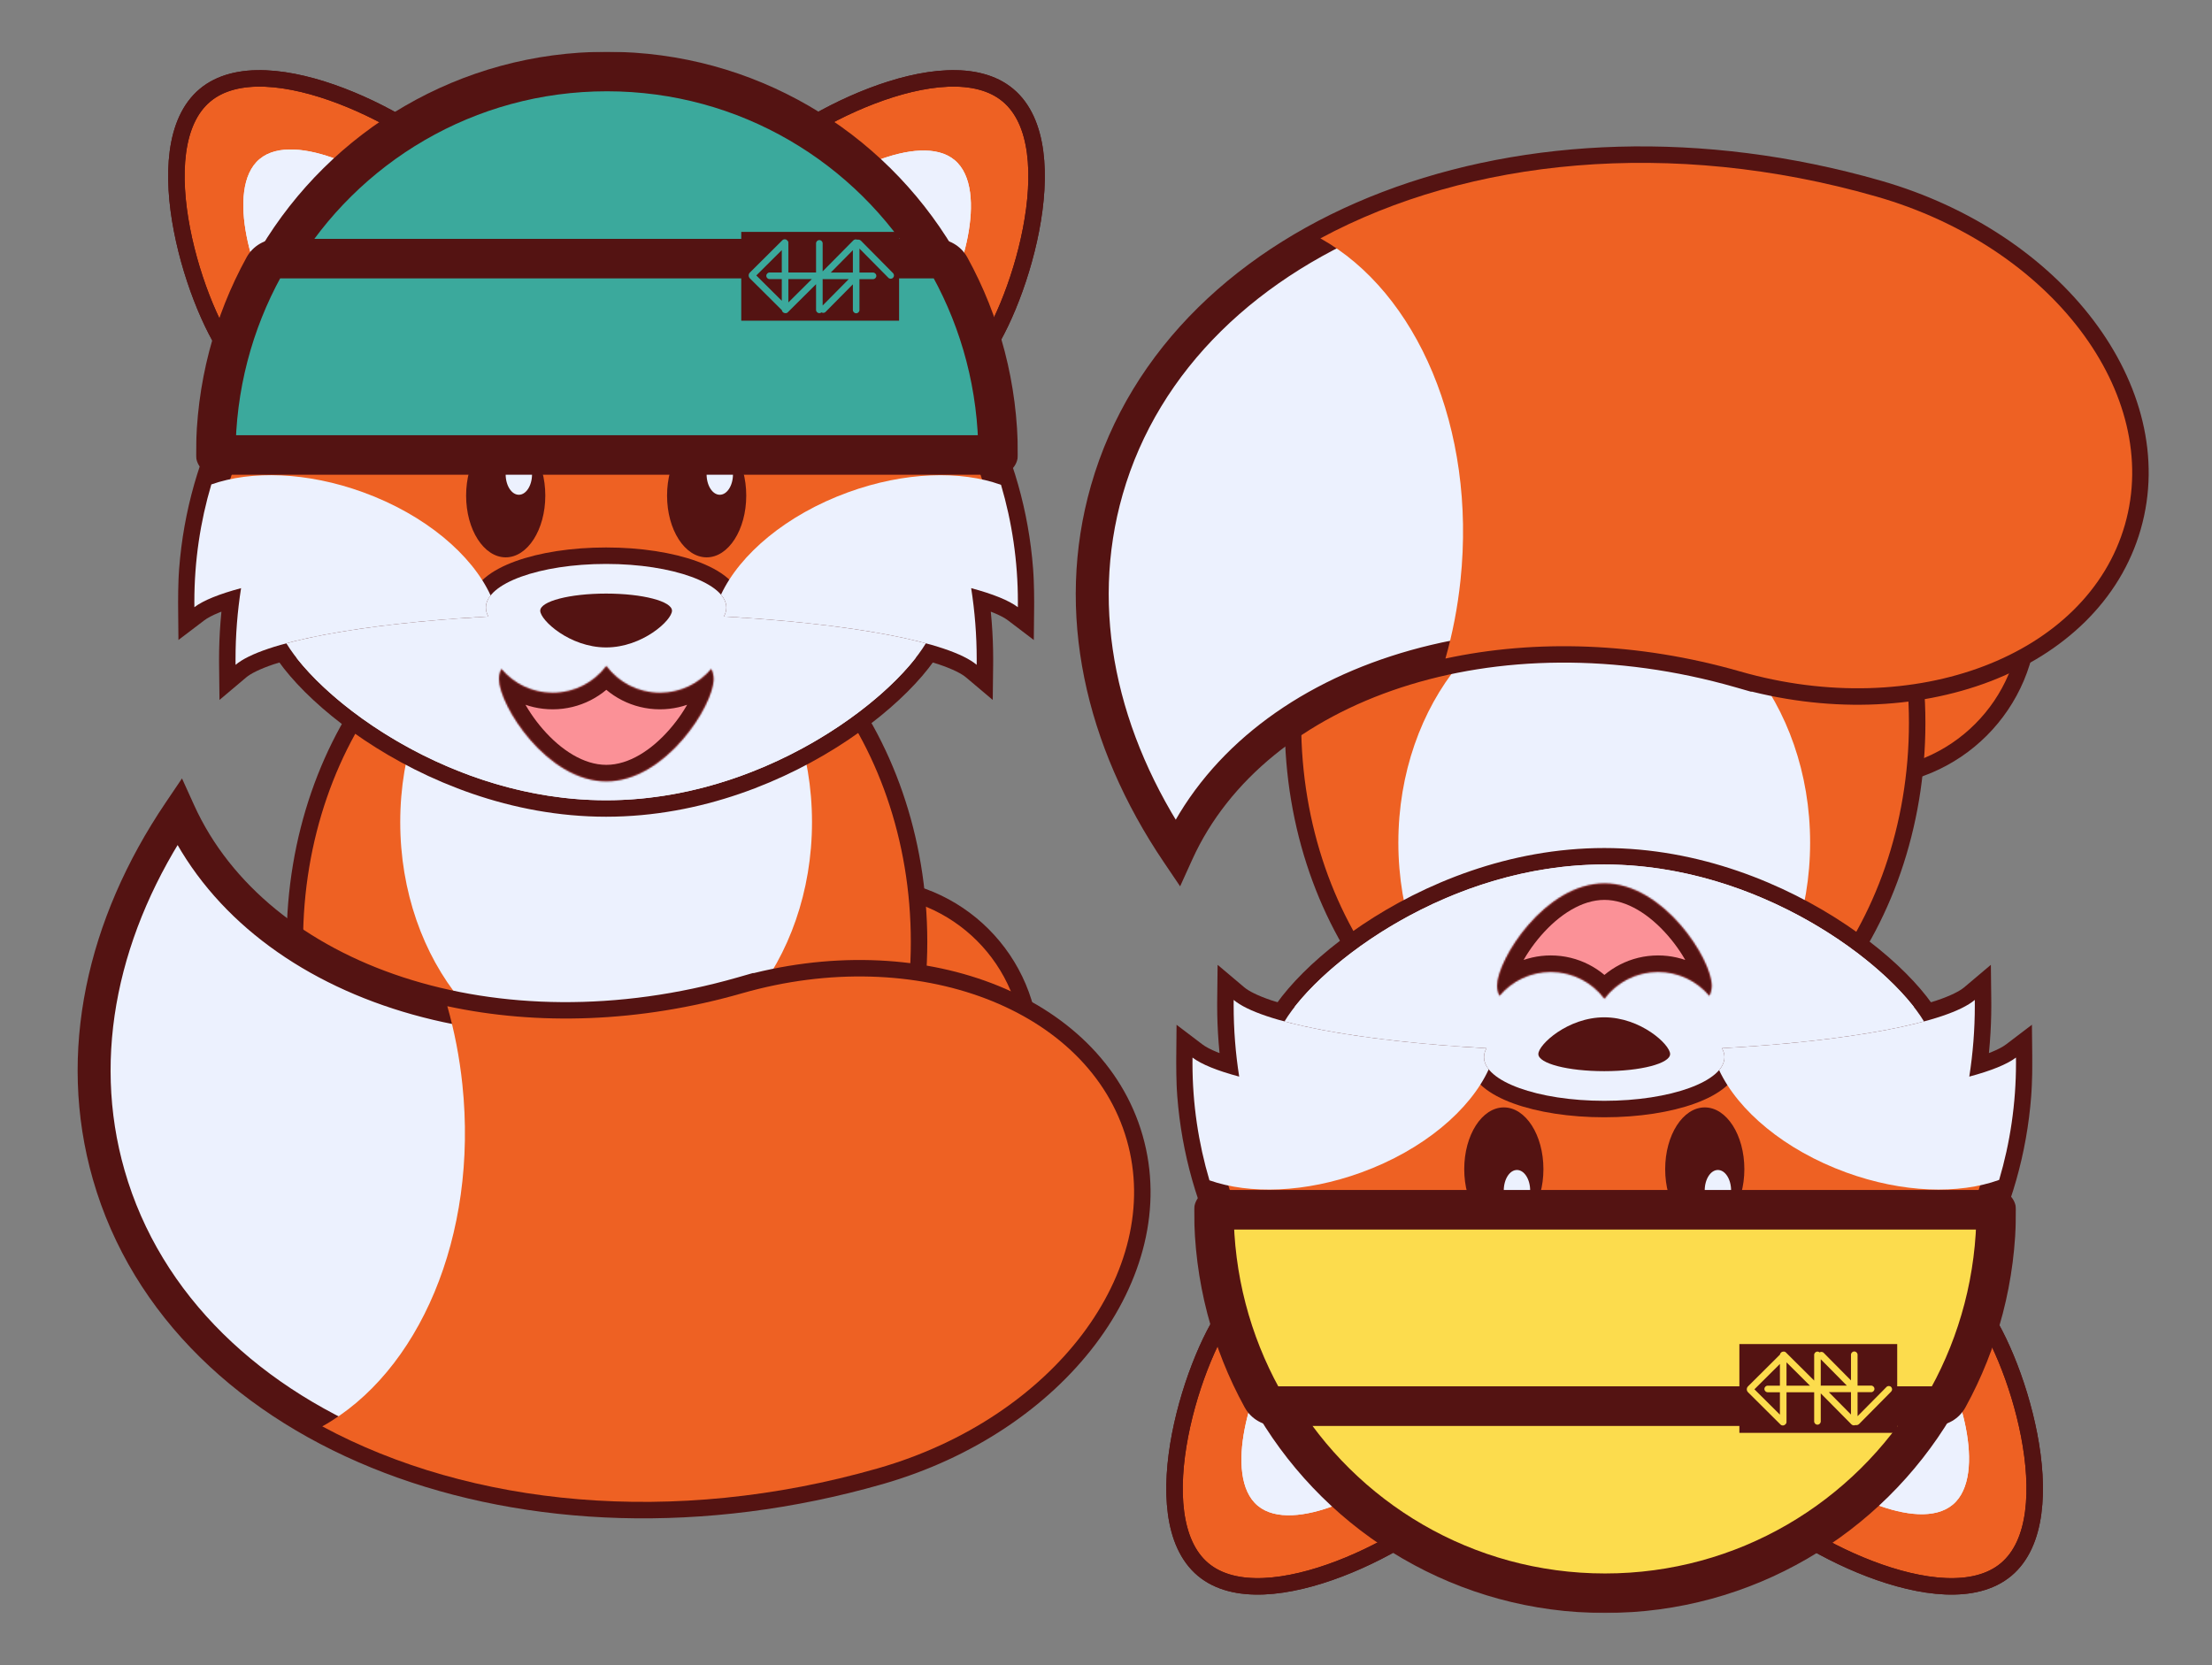 <svg width="1343" height="1011" viewBox="0 0 1343 1011" fill="none" xmlns="http://www.w3.org/2000/svg">
<rect x="0" y="0" width="1343" height="1011" fill="#808080" stroke="none"/>
<circle cx="100" cy="100" r="100" transform="matrix(1 0 0 -1 1032 472.429)" fill="#EE6123" stroke="#541312" stroke-width="10"/>
<path d="M974.5 208.429C1080.05 208.429 1164 312.612 1164 438.929C1164 565.246 1080.05 669.429 974.5 669.429C868.951 669.429 785 565.246 785 438.929C785 312.612 868.951 208.429 974.5 208.429Z" fill="#EE6123" stroke="#541312" stroke-width="10"/>
<ellipse cx="125" cy="152.778" rx="125" ry="152.778" transform="matrix(1 0 0 -1 849 664.429)" fill="#ECF1FE"/>
<mask id="path-4-outside-1_14_4471" maskUnits="userSpaceOnUse" x="600.804" y="-3.569" width="743.031" height="680.639" fill="black">
<rect fill="white" x="600.804" y="-3.569" width="743.031" height="680.639"/>
<path fill-rule="evenodd" clip-rule="evenodd" d="M1056.52 407.719L1056.52 407.72L1056.52 407.719C908.09 365.158 761.735 414.212 714.778 517.775C668.534 449.3 650.838 371.317 672.015 297.464C717.663 138.27 926.652 58.517 1138.9 119.241C1139 119.271 1139.11 119.301 1139.21 119.331C1245.39 149.777 1312.95 239.016 1290.12 318.652C1267.28 398.288 1162.7 438.164 1056.52 407.719Z"/>
</mask>
<path fill-rule="evenodd" clip-rule="evenodd" d="M1056.52 407.719L1056.52 407.72L1056.52 407.719C908.09 365.158 761.735 414.212 714.778 517.775C668.534 449.3 650.838 371.317 672.015 297.464C717.663 138.27 926.652 58.517 1138.9 119.241C1139 119.271 1139.11 119.301 1139.21 119.331C1245.39 149.777 1312.95 239.016 1290.12 318.652C1267.28 398.288 1162.7 438.164 1056.52 407.719Z" fill="#ECF1FE"/>
<path d="M1056.52 407.72L1053.76 417.333L1063.38 420.089L1066.13 410.476L1056.52 407.72ZM1056.52 407.719L1059.28 398.106L1049.67 395.35L1046.91 404.962L1056.52 407.719ZM1056.52 407.719L1053.76 417.332L1056.52 407.719ZM714.778 517.775L706.491 523.371L716.5 538.192L723.886 521.904L714.778 517.775ZM1138.9 119.241L1136.15 128.855L1136.16 128.857L1138.9 119.241ZM1066.13 410.476L1066.13 410.475L1046.91 404.962L1046.91 404.964L1066.13 410.476ZM1053.76 417.332L1053.76 417.333L1059.28 398.107L1059.28 398.107L1053.76 417.332ZM723.886 521.904C767.998 424.615 907.975 375.528 1053.76 417.332L1059.28 398.107C908.205 354.788 755.472 403.809 705.671 513.645L723.886 521.904ZM662.403 294.707C640.245 371.979 658.958 452.989 706.491 523.371L723.065 512.178C678.11 445.612 661.431 370.655 681.628 300.22L662.403 294.707ZM1141.65 109.626C1033.65 78.727 926.109 83.451 839.417 116.54C752.721 149.632 686.288 211.408 662.403 294.707L681.628 300.22C703.391 224.325 764.276 166.628 846.549 135.226C928.825 103.821 1031.9 99.03 1136.15 128.855L1141.65 109.626ZM1136.16 128.857C1136.26 128.885 1136.36 128.914 1136.46 128.943L1141.97 109.718C1141.86 109.687 1141.75 109.656 1141.64 109.625L1136.16 128.857ZM1136.46 128.943C1187.67 143.627 1229.19 172.396 1255.07 206.581C1280.95 240.763 1290.86 279.781 1280.51 315.896L1299.73 321.408C1312.21 277.886 1299.76 232.467 1271.02 194.509C1242.28 156.554 1196.94 125.48 1141.97 109.718L1136.46 128.943ZM1280.51 315.896C1270.15 352.01 1241.07 379.848 1201.01 395.122C1160.95 410.398 1110.49 412.79 1059.28 398.106L1053.77 417.331C1108.73 433.093 1163.65 430.77 1208.14 413.81C1252.62 396.848 1287.25 364.93 1299.73 321.408L1280.51 315.896Z" fill="#541312" mask="url(#path-4-outside-1_14_4471)"/>
<path fill-rule="evenodd" clip-rule="evenodd" d="M801.67 144.744C860.176 177.314 896.422 260.099 886.721 352.399C884.988 368.892 881.882 384.783 877.585 399.873C932.036 388.124 994.094 389.819 1056.52 407.719L1056.52 407.72L1056.52 407.719C1162.7 438.164 1267.28 398.288 1290.12 318.652C1312.95 239.016 1245.39 149.777 1139.21 119.331L1138.9 119.241C1014.68 83.7 891.567 96.281 801.67 144.744Z" fill="#EE6123"/>
<path d="M885.554 907.134C909.252 878.892 897.821 830.287 860.023 798.57C822.225 766.854 772.373 764.037 748.675 792.279C724.977 820.52 692.641 921.285 730.44 953.001C768.238 984.718 861.857 935.376 885.554 907.134Z" fill="#EE6123"/>
<path d="M885.554 907.134C909.252 878.892 897.821 830.287 860.023 798.57C822.225 766.854 772.373 764.037 748.675 792.279C724.977 820.52 692.641 921.285 730.44 953.001C768.238 984.718 861.857 935.376 885.554 907.134Z" fill="#EE6123"/>
<path d="M885.554 907.134C909.252 878.892 897.821 830.287 860.023 798.57C822.225 766.854 772.373 764.037 748.675 792.279C724.977 820.52 692.641 921.285 730.44 953.001C768.238 984.718 861.857 935.376 885.554 907.134Z" stroke="#541312" stroke-width="10"/>
<path d="M885.554 907.134C909.252 878.892 897.821 830.287 860.023 798.57C822.225 766.854 772.373 764.037 748.675 792.279C724.977 820.52 692.641 921.285 730.44 953.001C768.238 984.718 861.857 935.376 885.554 907.134Z" stroke="#541312" stroke-width="10"/>
<path d="M851.872 888.153C865.357 872.082 858.852 844.423 837.343 826.374C815.834 808.326 787.465 806.723 773.98 822.794C760.495 838.865 742.094 896.205 763.603 914.254C785.113 932.302 838.386 904.224 851.872 888.153Z" fill="#ECF1FE"/>
<path d="M851.872 888.153C865.357 872.082 858.852 844.423 837.343 826.374C815.834 808.326 787.465 806.723 773.98 822.794C760.495 838.865 742.094 896.205 763.603 914.254C785.113 932.302 838.386 904.224 851.872 888.153Z" fill="#ECF1FE"/>
<path d="M1199.79 792.279C1176.09 764.037 1126.24 766.854 1088.44 798.57C1050.64 830.287 1039.21 878.892 1062.91 907.134C1086.61 935.376 1180.22 984.718 1218.02 953.001C1255.82 921.285 1223.49 820.52 1199.79 792.279Z" fill="#EE6123"/>
<path d="M1199.79 792.279C1176.09 764.037 1126.24 766.854 1088.44 798.57C1050.64 830.287 1039.21 878.892 1062.91 907.134C1086.61 935.376 1180.22 984.718 1218.02 953.001C1255.82 921.285 1223.49 820.52 1199.79 792.279Z" fill="#EE6123"/>
<path d="M1199.79 792.279C1176.09 764.037 1126.24 766.854 1088.44 798.57C1050.64 830.287 1039.21 878.892 1062.91 907.134C1086.61 935.376 1180.22 984.718 1218.02 953.001C1255.82 921.285 1223.49 820.52 1199.79 792.279Z" stroke="#541312" stroke-width="10"/>
<path d="M1199.79 792.279C1176.09 764.037 1126.24 766.854 1088.44 798.57C1050.64 830.287 1039.21 878.892 1062.91 907.134C1086.61 935.376 1180.22 984.718 1218.02 953.001C1255.82 921.285 1223.49 820.52 1199.79 792.279Z" stroke="#541312" stroke-width="10"/>
<path d="M1175.25 822.153C1161.76 806.082 1133.39 807.685 1111.88 825.734C1090.37 843.782 1083.87 871.441 1097.35 887.512C1110.84 903.583 1164.11 931.661 1185.62 913.613C1207.13 895.565 1188.73 838.224 1175.25 822.153Z" fill="#ECF1FE"/>
<path d="M1175.25 822.153C1161.76 806.082 1133.39 807.685 1111.88 825.734C1090.37 843.782 1083.87 871.441 1097.35 887.512C1110.84 903.583 1164.11 931.661 1185.62 913.613C1207.13 895.565 1188.73 838.224 1175.25 822.153Z" fill="#ECF1FE"/>
<path d="M974 519.929C1030.45 519.929 1081.4 541.063 1118.21 565.758C1136.62 578.111 1151.62 591.442 1162.08 603.636C1167.31 609.73 1171.47 615.623 1174.35 621.046C1177.19 626.382 1179 631.665 1179 636.429C1179 646.372 1171.34 654.512 1160.9 660.93C1150.18 667.52 1135 673.275 1116.68 678.038C1079.97 687.583 1029.53 693.429 974 693.429C918.474 693.429 868.031 687.583 831.32 678.038C813.003 673.275 797.82 667.52 787.099 660.93C776.658 654.512 769 646.372 769 636.429C769 631.665 770.812 626.382 773.648 621.046C776.531 615.623 780.695 609.73 785.922 603.636C796.381 591.442 811.382 578.111 829.793 565.758C866.595 541.063 917.549 519.929 974 519.929Z" fill="#ECF1FE" stroke="#541312" stroke-width="10"/>
<mask id="path-12-outside-2_14_4471" maskUnits="userSpaceOnUse" x="714" y="585.429" width="520" height="320" fill="black">
<rect fill="white" x="714" y="585.429" width="520" height="320"/>
<path fill-rule="evenodd" clip-rule="evenodd" d="M1224 645.429C1224 644.341 1223.99 643.254 1223.98 642.169C1218.55 646.295 1208.86 650.186 1195.64 653.729C1197.85 639.665 1199 625.197 1199 610.429C1199 609.341 1198.99 608.254 1198.98 607.169C1182.6 620.997 1123.17 632.178 1045.47 636.501C1046.47 638.253 1047 640.069 1047 641.929C1047 656.565 1014.32 668.429 974 668.429C933.683 668.429 901 656.565 901 641.929C901 640.069 901.528 638.253 902.533 636.501C824.832 632.178 765.402 620.997 749.019 607.169C749.006 608.254 749 609.341 749 610.429C749 625.197 750.152 639.665 752.363 653.729C739.144 650.186 729.453 646.295 724.021 642.169C724.007 643.254 724 644.341 724 645.429C724 783.5 835.929 895.429 974 895.429C1112.07 895.429 1224 783.5 1224 645.429Z"/>
</mask>
<path fill-rule="evenodd" clip-rule="evenodd" d="M1224 645.429C1224 644.341 1223.99 643.254 1223.98 642.169C1218.55 646.295 1208.86 650.186 1195.64 653.729C1197.85 639.665 1199 625.197 1199 610.429C1199 609.341 1198.99 608.254 1198.98 607.169C1182.6 620.997 1123.17 632.178 1045.47 636.501C1046.47 638.253 1047 640.069 1047 641.929C1047 656.565 1014.32 668.429 974 668.429C933.683 668.429 901 656.565 901 641.929C901 640.069 901.528 638.253 902.533 636.501C824.832 632.178 765.402 620.997 749.019 607.169C749.006 608.254 749 609.341 749 610.429C749 625.197 750.152 639.665 752.363 653.729C739.144 650.186 729.453 646.295 724.021 642.169C724.007 643.254 724 644.341 724 645.429C724 783.5 835.929 895.429 974 895.429C1112.07 895.429 1224 783.5 1224 645.429Z" fill="#EE6123"/>
<path d="M1223.98 642.169L1217.93 634.206L1233.72 622.207L1233.98 642.041L1223.98 642.169ZM1195.64 653.729L1198.23 663.388L1183.37 667.37L1185.76 652.177L1195.64 653.729ZM1198.98 607.169L1192.53 599.527L1208.74 585.848L1208.98 607.054L1198.98 607.169ZM1045.47 636.501L1036.79 641.475L1028.73 627.417L1044.91 626.517L1045.47 636.501ZM902.533 636.501L903.088 626.517L919.269 627.417L911.208 641.476L902.533 636.501ZM749.019 607.169L739.019 607.054L739.263 585.849L755.469 599.527L749.019 607.169ZM752.363 653.729L762.241 652.177L764.629 667.37L749.774 663.388L752.363 653.729ZM724.021 642.169L714.022 642.041L714.275 622.207L730.07 634.206L724.021 642.169ZM1233.98 642.041C1233.99 643.169 1234 644.298 1234 645.429H1214C1214 644.383 1213.99 643.339 1213.98 642.297L1233.98 642.041ZM1193.05 644.07C1206.09 640.573 1214.15 637.076 1217.93 634.206L1230.03 650.132C1222.94 655.514 1211.62 659.799 1198.23 663.388L1193.05 644.07ZM1209 610.429C1209 625.717 1207.81 640.704 1205.52 655.282L1185.76 652.177C1187.89 638.625 1189 624.676 1189 610.429H1209ZM1208.98 607.054C1208.99 608.177 1209 609.302 1209 610.429H1189C1189 609.379 1188.99 608.33 1188.98 607.284L1208.98 607.054ZM1044.91 626.517C1083.47 624.371 1117.29 620.533 1143.35 615.576C1156.39 613.095 1167.3 610.368 1175.82 607.501C1184.57 604.555 1189.9 601.745 1192.53 599.527L1205.43 614.81C1199.87 619.507 1191.63 623.28 1182.2 626.455C1172.54 629.709 1160.67 632.64 1147.09 635.223C1119.91 640.394 1085.16 644.308 1046.02 646.486L1044.91 626.517ZM1037 641.929C1037 641.957 1037.01 641.959 1036.99 641.911C1036.98 641.858 1036.93 641.713 1036.79 641.475L1054.14 631.527C1055.9 634.585 1057 638.098 1057 641.929H1037ZM974 658.429C993.307 658.429 1010.35 655.572 1022.21 651.268C1028.18 649.101 1032.3 646.756 1034.75 644.656C1037.23 642.527 1037 641.57 1037 641.929H1057C1057 649.606 1052.68 655.621 1047.78 659.833C1042.84 664.073 1036.27 667.439 1029.03 670.067C1014.47 675.354 995.009 678.429 974 678.429V658.429ZM911 641.929C911 641.57 910.769 642.527 913.25 644.656C915.697 646.756 919.824 649.101 925.793 651.268C937.65 655.572 954.693 658.429 974 658.429V678.429C952.991 678.429 933.533 675.354 918.969 670.067C911.728 667.439 905.165 664.073 900.224 659.833C895.317 655.621 891 649.606 891 641.929H911ZM911.208 641.476C911.071 641.713 911.023 641.858 911.008 641.911C910.994 641.959 911 641.957 911 641.929H891C891 638.098 892.104 634.585 893.858 631.527L911.208 641.476ZM755.469 599.527C758.097 601.745 763.431 604.555 772.181 607.501C780.696 610.368 791.613 613.095 804.651 615.576C830.708 620.533 864.527 624.371 903.088 626.517L901.977 646.486C862.837 644.308 828.091 640.394 800.913 635.223C787.333 632.64 775.464 629.709 765.799 626.455C756.37 623.28 748.133 619.507 742.569 614.81L755.469 599.527ZM739 610.429C739 609.302 739.006 608.177 739.019 607.054L759.018 607.284C759.006 608.331 759 609.379 759 610.429H739ZM742.484 655.282C740.193 640.704 739 625.717 739 610.429H759C759 624.676 760.112 638.625 762.241 652.177L742.484 655.282ZM730.07 634.206C733.849 637.076 741.906 640.573 754.952 644.07L749.774 663.388C736.382 659.799 725.057 655.514 717.972 650.132L730.07 634.206ZM714 645.429C714 644.298 714.007 643.169 714.022 642.041L734.02 642.296C734.007 643.339 734 644.383 734 645.429H714ZM974 905.429C830.406 905.429 714 789.023 714 645.429H734C734 777.978 841.452 885.429 974 885.429V905.429ZM1234 645.429C1234 789.023 1117.59 905.429 974 905.429V885.429C1106.55 885.429 1214 777.978 1214 645.429H1234Z" fill="#541312" mask="url(#path-12-outside-2_14_4471)"/>
<path fill-rule="evenodd" clip-rule="evenodd" d="M1168.14 620.238C1139.89 627.832 1096.64 633.654 1045.47 636.501C1046.47 638.253 1047 640.069 1047 641.929C1047 656.565 1014.32 668.429 974 668.429C933.683 668.429 901 656.565 901 641.929C901 640.069 901.528 638.253 902.533 636.501C851.357 633.654 808.107 627.832 779.861 620.238C801.452 584.648 880.182 524.929 974 524.929C1067.82 524.929 1146.55 584.648 1168.14 620.238Z" fill="#ECF1FE"/>
<path fill-rule="evenodd" clip-rule="evenodd" d="M903.868 649.309C902.001 646.966 901 644.49 901 641.929C901 640.069 901.528 638.253 902.533 636.501C824.832 632.178 765.402 620.997 749.019 607.169C749.006 608.254 749 609.341 749 610.429C749 625.197 750.152 639.665 752.363 653.729C739.144 650.186 729.453 646.295 724.021 642.169C724.007 643.254 724 644.341 724 645.429C724 670.196 727.601 694.121 734.309 716.71C758.679 725.296 792.48 724.315 826.493 711.935C864.072 698.258 892.51 674.087 903.868 649.309Z" fill="#ECF1FE"/>
<path fill-rule="evenodd" clip-rule="evenodd" d="M1223.98 642.169C1223.99 643.254 1224 644.341 1224 645.429C1224 670.101 1220.43 693.937 1213.77 716.45C1189.35 725.302 1155.23 724.421 1120.89 711.923C1083.56 698.335 1055.25 674.391 1043.74 649.784C1045.86 647.302 1047 644.664 1047 641.929C1047 640.069 1046.47 638.253 1045.47 636.501C1123.17 632.178 1182.6 620.997 1198.98 607.169C1198.99 608.254 1199 609.341 1199 610.429C1199 625.197 1197.85 639.665 1195.64 653.729C1208.86 650.186 1218.55 646.295 1223.98 642.169Z" fill="#ECF1FE"/>
<path d="M1014 640.029C1014 634.285 996.091 617.729 974 617.729C951.909 617.729 934 634.285 934 640.029C934 645.773 951.909 650.429 974 650.429C996.091 650.429 1014 645.773 1014 640.029Z" fill="#541312"/>
<ellipse cx="24.038" cy="37.5" rx="24.038" ry="37.5" transform="matrix(1 0 0 -1 889 747.429)" fill="#541312"/>
<ellipse cx="8.013" cy="12.5" rx="8.013" ry="12.5" transform="matrix(1 0 0 -1 913 735.429)" fill="#ECF1FE"/>
<ellipse cx="24.038" cy="37.5" rx="24.038" ry="37.5" transform="matrix(1 0 0 -1 1011 747.429)" fill="#541312"/>
<ellipse cx="8.013" cy="12.5" rx="8.013" ry="12.5" transform="matrix(1 0 0 -1 1035 735.429)" fill="#ECF1FE"/>
<path d="M882 783.429L897.453 788.468C907.35 791.695 918.008 791.752 927.939 788.632L944.5 783.429" stroke="#541312" stroke-width="10"/>
<path d="M1004 783.429L1019.45 788.468C1029.35 791.695 1040.01 791.752 1049.94 788.632L1066.5 783.429" stroke="#541312" stroke-width="10"/>
<mask id="path-24-inside-3_14_4471" fill="white">
<path fill-rule="evenodd" clip-rule="evenodd" d="M1037.82 604.645C1030.36 595.782 1019.18 590.151 1006.68 590.151C993.367 590.151 981.546 596.544 974.12 606.427C966.695 596.544 954.874 590.151 941.56 590.151C929.064 590.151 917.884 595.782 910.418 604.646C909.489 602.696 909 600.673 909 598.6C909 582.586 938.155 536.427 974.12 536.427C1010.08 536.427 1039.24 582.586 1039.24 598.6C1039.24 600.673 1038.75 602.695 1037.82 604.645Z"/>
</mask>
<path fill-rule="evenodd" clip-rule="evenodd" d="M1037.82 604.645C1030.36 595.782 1019.18 590.151 1006.68 590.151C993.367 590.151 981.546 596.544 974.12 606.427C966.695 596.544 954.874 590.151 941.56 590.151C929.064 590.151 917.884 595.782 910.418 604.646C909.489 602.696 909 600.673 909 598.6C909 582.586 938.155 536.427 974.12 536.427C1010.08 536.427 1039.24 582.586 1039.24 598.6C1039.24 600.673 1038.75 602.695 1037.82 604.645Z" fill="#FB9197"/>
<path d="M1037.82 604.645L1046.85 608.946L1040.18 622.96L1030.17 611.088L1037.82 604.645ZM974.12 606.427L982.115 612.434L974.12 623.075L966.125 612.434L974.12 606.427ZM910.418 604.646L918.066 611.088L908.066 622.96L901.39 608.947L910.418 604.646ZM1030.17 611.088C1024.53 604.384 1016.1 600.151 1006.68 600.151V580.151C1022.25 580.151 1036.19 587.181 1045.47 598.203L1030.17 611.088ZM1006.68 600.151C996.644 600.151 987.733 604.956 982.115 612.434L966.125 600.421C975.359 588.131 990.089 580.151 1006.68 580.151V600.151ZM966.125 612.434C960.507 604.956 951.597 600.151 941.56 600.151V580.151C958.152 580.151 972.882 588.131 982.115 600.421L966.125 612.434ZM941.56 600.151C932.138 600.151 923.713 604.384 918.066 611.088L902.769 598.204C912.054 587.181 925.991 580.151 941.56 580.151V600.151ZM901.39 608.947C899.879 605.776 899 602.292 899 598.6H919C919 599.055 919.098 599.616 919.446 600.345L901.39 608.947ZM899 598.6C899 592.237 901.668 584.656 905.176 577.651C908.854 570.309 914.094 562.339 920.53 554.944C933.102 540.497 951.899 526.427 974.12 526.427V546.427C960.377 546.427 946.613 555.437 935.617 568.073C930.268 574.22 925.972 580.792 923.059 586.608C919.976 592.762 919 596.956 919 598.6H899ZM974.12 526.427C996.341 526.427 1015.14 540.497 1027.71 554.944C1034.15 562.339 1039.39 570.309 1043.06 577.651C1046.57 584.656 1049.24 592.237 1049.24 598.6H1029.24C1029.24 596.956 1028.26 592.762 1025.18 586.608C1022.27 580.792 1017.97 574.22 1012.62 568.073C1001.63 555.437 987.863 546.427 974.12 546.427V526.427ZM1049.24 598.6C1049.24 602.291 1048.36 605.775 1046.85 608.946L1028.79 600.345C1029.14 599.615 1029.24 599.055 1029.24 598.6H1049.24Z" fill="#541312" mask="url(#path-24-inside-3_14_4471)"/>
<mask id="path-26-outside-4_14_4471" maskUnits="userSpaceOnUse" x="752.449" y="841.429" width="444" height="138" fill="black">
<rect fill="white" x="752.449" y="841.429" width="444" height="138"/>
<path fill-rule="evenodd" clip-rule="evenodd" d="M1174.55 853.802H774.449C815.091 921.855 889.473 967.429 974.499 967.429C1059.53 967.429 1133.91 921.855 1174.55 853.802Z"/>
</mask>
<path fill-rule="evenodd" clip-rule="evenodd" d="M1174.55 853.802H774.449C815.091 921.855 889.473 967.429 974.499 967.429C1059.53 967.429 1133.91 921.855 1174.55 853.802Z" fill="#FCDC4D"/>
<path d="M774.449 853.802L764.146 859.954L753.305 841.802H774.449V853.802ZM1174.55 853.802V841.802H1195.69L1184.85 859.954L1174.55 853.802ZM774.449 841.802H1174.55V865.802H774.449V841.802ZM784.751 847.649C823.318 912.226 893.869 955.429 974.499 955.429V979.429C885.077 979.429 806.864 931.484 764.146 859.954L784.751 847.649ZM974.499 955.429C1055.13 955.429 1125.68 912.226 1164.25 847.649L1184.85 859.954C1142.13 931.484 1063.92 979.429 974.499 979.429V955.429Z" fill="#541312" mask="url(#path-26-outside-4_14_4471)"/>
<mask id="path-28-outside-5_14_4471" maskUnits="userSpaceOnUse" x="725" y="721.802" width="499" height="144" fill="black">
<rect fill="white" x="725" y="721.802" width="499" height="144"/>
<path fill-rule="evenodd" clip-rule="evenodd" d="M774.796 853.802C771.235 853.802 767.928 851.916 766.212 848.795C747.591 814.907 737 775.983 737 734.586C737 734.586 737 734.586 737 734.586H1212C1212 734.586 1212 734.586 1212 734.586C1212 775.983 1201.41 814.907 1182.79 848.795C1181.07 851.916 1177.77 853.802 1174.2 853.802H774.796Z"/>
</mask>
<path fill-rule="evenodd" clip-rule="evenodd" d="M774.796 853.802C771.235 853.802 767.928 851.916 766.212 848.795C747.591 814.907 737 775.983 737 734.586C737 734.586 737 734.586 737 734.586H1212C1212 734.586 1212 734.586 1212 734.586C1212 775.983 1201.41 814.907 1182.79 848.795C1181.07 851.916 1177.77 853.802 1174.2 853.802H774.796Z" fill="#FCDC4D"/>
<path d="M1182.79 848.795L1172.27 843.016L1182.79 848.795ZM755.696 854.574C736.126 818.96 725 778.054 725 734.586H749C749 773.912 759.057 810.854 776.729 843.016L755.696 854.574ZM737 722.586H1212V746.586H737V722.586ZM1224 734.586C1224 778.054 1212.87 818.96 1193.3 854.574L1172.27 843.016C1189.94 810.854 1200 773.912 1200 734.586H1224ZM1174.2 865.802H774.796V841.802H1174.2V865.802ZM1212 722.586C1218.91 722.586 1224 728.24 1224 734.586H1200C1200 740.932 1205.09 746.586 1212 746.586V722.586ZM725 734.586C725 727.958 730.373 722.586 737 722.586V746.586C743.628 746.586 749 741.213 749 734.586H725ZM1193.3 854.574C1189.4 861.674 1181.98 865.802 1174.2 865.802V841.802C1173.55 841.802 1172.74 842.158 1172.27 843.016L1193.3 854.574ZM776.729 843.016C776.258 842.158 775.448 841.802 774.796 841.802V865.802C767.022 865.802 759.597 861.674 755.696 854.574L776.729 843.016Z" fill="#541312" mask="url(#path-28-outside-5_14_4471)"/>
<rect x="-3" y="3" width="89.827" height="47.914" transform="matrix(1 0 0 -1 1062.05 870.047)" fill="#541312" stroke="#541312" stroke-width="6"/>
<path fill-rule="evenodd" clip-rule="evenodd" d="M1083.15 863.581C1083.15 863.58 1083.15 863.58 1083.15 863.58H1083.16C1083.16 863.58 1083.16 863.579 1083.16 863.578V844.893C1083.16 844.341 1083.6 843.893 1084.16 843.893H1101.96C1102.51 843.893 1102.96 844.341 1102.96 844.893V863.08C1102.96 863.356 1103.19 863.58 1103.46 863.58C1103.74 863.58 1103.96 863.356 1103.96 863.08V843.893C1103.96 843.893 1103.96 843.893 1103.96 843.893C1103.96 843.893 1103.96 843.893 1103.96 843.893V842.893L1103.96 842.893L1103.96 842.893L1103.96 842.893L1103.96 842.893L1103.96 842.893L1103.96 842.893C1103.96 842.892 1103.96 842.892 1103.96 842.892C1103.96 842.892 1103.96 842.892 1103.96 842.892V822.707C1103.96 822.431 1103.74 822.207 1103.46 822.207C1103.19 822.207 1102.96 822.431 1102.96 822.707V839.494C1102.96 840.383 1101.89 840.83 1101.26 840.203L1083.16 822.207C1083.16 822.207 1083.16 822.207 1083.16 822.207C1083.16 822.207 1083.16 822.207 1083.16 822.207C1083.16 822.207 1083.16 822.206 1083.16 822.206L1083.16 822.206C1083.15 822.205 1083.15 822.205 1083.15 822.206C1083.15 822.207 1083.15 822.207 1083.15 822.207H1082.86C1082.47 822.207 1082.16 822.519 1082.16 822.905C1082.16 823.091 1082.08 823.269 1081.95 823.4L1062.35 842.893C1061.96 843.282 1061.96 843.914 1062.35 844.303L1082.09 863.936C1082.29 864.13 1082.6 864.13 1082.8 863.936L1083.15 863.582C1083.15 863.582 1083.15 863.581 1083.15 863.581ZM1082.16 827.01C1082.16 826.121 1081.08 825.674 1080.45 826.301L1063.77 842.889C1063.38 843.28 1063.38 843.916 1063.77 844.307L1080.45 860.895C1081.08 861.522 1082.16 861.075 1082.16 860.186V844.893C1082.16 844.341 1081.71 843.893 1081.16 843.893H1073.25C1072.98 843.893 1072.75 843.669 1072.75 843.393C1072.75 843.117 1072.98 842.893 1073.25 842.893H1081.16C1081.71 842.893 1082.16 842.445 1082.16 841.893V827.01ZM1100.83 841.184C1101.46 841.813 1101.01 842.893 1100.12 842.893H1084.16C1083.6 842.893 1083.16 842.445 1083.16 841.893V826.021C1083.16 825.132 1084.23 824.685 1084.86 825.312L1100.83 841.184ZM1146.42 843.246C1146.62 843.048 1146.94 843.048 1147.13 843.246C1147.33 843.441 1147.33 843.755 1147.13 843.95L1127.72 863.575C1127.33 863.967 1126.7 863.967 1126.31 863.575C1126.31 863.576 1126.31 863.576 1126.31 863.576H1126.3C1126.3 863.576 1126.29 863.578 1126.29 863.58L1126.09 863.784C1125.81 864.06 1125.37 864.06 1125.09 863.784L1105.62 844.1C1105.35 843.822 1105.35 843.374 1105.62 843.096L1105.82 842.894C1105.83 842.889 1105.83 842.883 1105.83 842.877C1105.83 842.864 1105.84 842.853 1105.85 842.853H1122.49C1123.38 842.853 1123.83 841.781 1123.2 841.15L1105.47 823.227C1105.28 823.032 1105.28 822.718 1105.47 822.524C1105.67 822.326 1105.99 822.326 1106.19 822.524L1123.6 840.132C1124.23 840.767 1125.31 840.322 1125.31 839.428V822.631C1125.31 822.355 1125.54 822.131 1125.81 822.131C1126.09 822.131 1126.31 822.355 1126.31 822.631V841.853C1126.31 842.405 1126.76 842.853 1127.31 842.853H1136.06C1136.34 842.853 1136.56 843.077 1136.56 843.353C1136.56 843.629 1136.34 843.853 1136.06 843.853H1127.31C1126.76 843.853 1126.31 844.301 1126.31 844.853V863.575L1146.42 843.246ZM1125.31 860.151C1125.31 861.045 1124.23 861.49 1123.6 860.854L1108.47 845.556C1107.85 844.925 1108.29 843.853 1109.18 843.853H1124.31C1124.87 843.853 1125.31 844.301 1125.31 844.853V860.151Z" fill="#541312"/>
<path d="M1083.15 863.581L1084.21 862.516L1084.21 862.518L1083.15 863.581ZM1103.96 842.893H1102.46V842.558L1102.61 842.254L1103.96 842.893ZM1103.96 842.893L1105.46 842.808L1105.48 843.188L1105.32 843.532L1103.96 842.893ZM1103.96 842.893L1105.36 842.336L1105.45 842.563L1105.46 842.808L1103.96 842.893ZM1103.96 842.893L1105.02 841.832L1105.24 842.05L1105.36 842.336L1103.96 842.893ZM1103.96 842.893L1104.56 841.519L1104.82 841.632L1105.02 841.832L1103.96 842.893ZM1103.96 842.893L1103.36 844.267L1103.11 844.155L1102.91 843.958L1103.96 842.893ZM1103.96 842.893L1105.02 841.825L1105.02 841.827L1103.96 842.893ZM1103.96 842.892L1102.56 843.416L1102.55 843.41L1103.96 842.892ZM1101.26 840.203L1102.31 839.139V839.139L1101.26 840.203ZM1083.16 822.207L1082.1 823.271L1082.1 823.268L1083.16 822.207ZM1083.16 822.207L1083.78 820.842L1083.79 820.845L1083.79 820.849L1083.16 822.207ZM1083.16 822.206L1084.21 821.142L1084.22 821.146L1083.16 822.206ZM1083.16 822.206L1082.1 823.271L1082.1 823.27L1083.16 822.206ZM1083.15 822.206L1084.21 823.27L1084.21 823.271L1083.15 822.206ZM1081.95 823.4L1083.01 824.464L1083.01 824.464L1081.95 823.4ZM1062.35 842.893L1063.41 843.957H1063.41L1062.35 842.893ZM1062.35 844.303L1061.29 845.367L1061.29 845.367L1062.35 844.303ZM1082.09 863.936L1081.03 865L1081.03 865L1082.09 863.936ZM1082.8 863.936L1083.85 865V865L1082.8 863.936ZM1083.15 863.582L1084.21 864.645L1084.21 864.646L1083.15 863.582ZM1080.45 826.301L1081.51 827.365L1080.45 826.301ZM1063.77 842.889L1062.71 841.825H1062.71L1063.77 842.889ZM1063.77 844.307L1062.71 845.371H1062.71L1063.77 844.307ZM1080.45 860.895L1079.39 861.959L1079.39 861.959L1080.45 860.895ZM1100.83 841.184L1099.77 842.248L1099.77 842.248L1100.83 841.184ZM1084.86 825.312L1083.8 826.376H1083.8L1084.86 825.312ZM1147.13 843.246L1148.2 842.191L1148.2 842.191L1147.13 843.246ZM1146.42 843.246L1145.36 842.191L1145.36 842.191L1146.42 843.246ZM1147.13 843.95L1148.2 845.004L1148.2 845.004L1147.13 843.95ZM1127.72 863.575L1126.65 862.521L1126.65 862.521L1127.72 863.575ZM1126.29 863.58L1125.22 862.525L1125.22 862.525L1126.29 863.58ZM1126.09 863.784L1127.16 864.839V864.839L1126.09 863.784ZM1125.09 863.784L1126.16 862.729V862.729L1125.09 863.784ZM1105.62 844.1L1106.69 843.045L1106.69 843.045L1105.62 844.1ZM1105.62 843.096L1106.69 844.151L1106.69 844.151L1105.62 843.096ZM1105.82 842.894L1104.76 841.839L1104.76 841.839L1105.82 842.894ZM1123.2 841.15L1124.27 840.095V840.095L1123.2 841.15ZM1105.47 823.227L1104.41 824.282L1105.47 823.227ZM1105.47 822.524L1106.54 823.579L1106.54 823.579L1105.47 822.524ZM1106.19 822.524L1107.25 821.469L1107.25 821.469L1106.19 822.524ZM1123.6 840.132L1122.54 841.187V841.187L1123.6 840.132ZM1123.6 860.854L1124.67 859.8V859.8L1123.6 860.854ZM1108.47 845.556L1107.4 846.611L1108.47 845.556ZM1083.15 865.08C1084.49 865.08 1085.16 863.462 1084.21 862.516L1082.1 864.645C1081.14 863.699 1081.82 862.08 1083.15 862.08V865.08ZM1083.16 865.08H1083.15V862.08H1083.16V865.08ZM1084.66 863.578C1084.66 864.408 1083.98 865.08 1083.16 865.08V862.08C1082.33 862.08 1081.66 862.75 1081.66 863.578H1084.66ZM1084.66 844.893V863.578H1081.66V844.893H1084.66ZM1084.16 845.393C1084.43 845.393 1084.66 845.169 1084.66 844.893H1081.66C1081.66 843.512 1082.78 842.393 1084.16 842.393V845.393ZM1101.96 845.393H1084.16V842.393H1101.96V845.393ZM1101.46 844.893C1101.46 845.169 1101.69 845.393 1101.96 845.393V842.393C1103.34 842.393 1104.46 843.512 1104.46 844.893H1101.46ZM1101.46 863.08V844.893H1104.46V863.08H1101.46ZM1103.46 865.08C1102.36 865.08 1101.46 864.184 1101.46 863.08H1104.46C1104.46 862.528 1104.01 862.08 1103.46 862.08V865.08ZM1105.46 863.08C1105.46 864.184 1104.57 865.08 1103.46 865.08V862.08C1102.91 862.08 1102.46 862.528 1102.46 863.08H1105.46ZM1105.46 843.893V863.08H1102.46V843.893H1105.46ZM1103.96 845.393C1104.79 845.393 1105.46 844.722 1105.46 843.893H1102.46C1102.46 843.065 1103.13 842.393 1103.96 842.393V845.393ZM1105.46 843.893C1105.46 844.713 1104.8 845.393 1103.96 845.393V842.393C1103.13 842.393 1102.46 843.072 1102.46 843.893H1105.46ZM1105.46 842.893V843.893H1102.46V842.893H1105.46ZM1105.32 843.532L1105.32 843.532L1102.61 842.254L1102.61 842.254L1105.32 843.532ZM1105.46 842.808L1105.46 842.808L1102.47 842.979L1102.47 842.979L1105.46 842.808ZM1105.36 842.336L1105.36 842.336L1102.57 843.45L1102.57 843.45L1105.36 842.336ZM1105.02 841.832L1105.02 841.832L1102.9 843.954L1102.9 843.954L1105.02 841.832ZM1104.56 841.519L1104.56 841.519L1103.36 844.267L1103.36 844.267L1104.56 841.519ZM1105.02 841.827L1105.02 841.828L1102.91 843.958L1102.91 843.958L1105.02 841.827ZM1105.37 842.368C1105.29 842.166 1105.17 841.98 1105.02 841.825L1102.91 843.96C1102.75 843.804 1102.63 843.618 1102.56 843.416L1105.37 842.368ZM1105.46 842.892C1105.46 842.699 1105.43 842.524 1105.37 842.374L1102.55 843.41C1102.5 843.259 1102.46 843.084 1102.46 842.892H1105.46ZM1105.46 822.707V842.892H1102.46V822.707H1105.46ZM1103.46 820.707C1104.57 820.707 1105.46 821.603 1105.46 822.707H1102.46C1102.46 823.259 1102.91 823.707 1103.46 823.707V820.707ZM1101.46 822.707C1101.46 821.603 1102.36 820.707 1103.46 820.707V823.707C1104.01 823.707 1104.46 823.259 1104.46 822.707H1101.46ZM1101.46 839.494V822.707H1104.46V839.494H1101.46ZM1102.31 839.139C1102 838.825 1101.46 839.049 1101.46 839.494H1104.46C1104.46 841.717 1101.78 842.834 1100.2 841.266L1102.31 839.139ZM1084.21 821.143L1102.31 839.139L1100.2 841.266L1082.1 823.271L1084.21 821.143ZM1083.16 820.707C1083.55 820.707 1083.94 820.865 1084.22 821.147L1082.1 823.268C1082.38 823.549 1082.76 823.707 1083.16 823.707V820.707ZM1083.79 820.849C1083.59 820.755 1083.38 820.707 1083.16 820.707V823.707C1082.94 823.707 1082.72 823.658 1082.52 823.565L1083.79 820.849ZM1084.22 821.146C1084.09 821.02 1083.94 820.917 1083.78 820.842L1082.53 823.572C1082.37 823.497 1082.22 823.393 1082.09 823.267L1084.22 821.146ZM1084.21 821.142L1084.21 821.142L1082.1 823.271L1082.1 823.271L1084.21 821.142ZM1082.09 821.142C1082.68 820.56 1083.63 820.56 1084.21 821.142L1082.1 823.27C1082.68 823.851 1083.63 823.851 1084.21 823.27L1082.09 821.142ZM1083.15 820.707C1082.75 820.707 1082.37 820.865 1082.1 821.141L1084.21 823.271C1083.93 823.549 1083.55 823.707 1083.15 823.707V820.707ZM1082.86 820.707H1083.15V823.707H1082.86V820.707ZM1080.66 822.905C1080.66 821.691 1081.64 820.707 1082.86 820.707V823.707C1083.3 823.707 1083.66 823.348 1083.66 822.905H1080.66ZM1080.89 822.337C1080.74 822.487 1080.66 822.692 1080.66 822.905H1083.66C1083.66 823.49 1083.42 824.051 1083.01 824.464L1080.89 822.337ZM1061.29 841.829L1080.89 822.337L1083.01 824.464L1063.41 843.957L1061.29 841.829ZM1061.29 845.367C1060.31 844.392 1060.31 842.805 1061.29 841.829L1063.41 843.957C1063.61 843.759 1063.61 843.437 1063.41 843.24L1061.29 845.367ZM1081.03 865L1061.29 845.367L1063.41 843.24L1083.15 862.872L1081.03 865ZM1083.85 865C1083.07 865.775 1081.81 865.775 1081.03 865L1083.15 862.872C1082.76 862.485 1082.13 862.485 1081.74 862.872L1083.85 865ZM1084.21 864.646L1083.85 865L1081.74 862.872L1082.1 862.519L1084.21 864.646ZM1084.21 862.518C1084.8 863.104 1084.8 864.059 1084.21 864.645L1082.09 862.519C1081.51 863.105 1081.51 864.058 1082.09 864.644L1084.21 862.518ZM1079.39 825.238C1080.97 823.67 1083.66 824.787 1083.66 827.01H1080.66C1080.66 827.455 1081.19 827.679 1081.51 827.365L1079.39 825.238ZM1062.71 841.825L1079.39 825.238L1081.51 827.365L1064.83 843.953L1062.71 841.825ZM1062.71 845.371C1061.73 844.393 1061.73 842.803 1062.71 841.825L1064.83 843.953C1065.03 843.757 1065.03 843.439 1064.83 843.244L1062.71 845.371ZM1079.39 861.959L1062.71 845.371L1064.83 843.244L1081.51 859.831L1079.39 861.959ZM1083.66 860.186C1083.66 862.41 1080.97 863.527 1079.39 861.959L1081.51 859.831C1081.19 859.518 1080.66 859.741 1080.66 860.186H1083.66ZM1083.66 844.893V860.186H1080.66V844.893H1083.66ZM1081.16 842.393C1082.54 842.393 1083.66 843.512 1083.66 844.893H1080.66C1080.66 845.169 1080.88 845.393 1081.16 845.393V842.393ZM1073.25 842.393H1081.16V845.393H1073.25V842.393ZM1074.25 843.393C1074.25 842.841 1073.81 842.393 1073.25 842.393V845.393C1072.15 845.393 1071.25 844.498 1071.25 843.393H1074.25ZM1073.25 844.393C1073.81 844.393 1074.25 843.945 1074.25 843.393H1071.25C1071.25 842.288 1072.15 841.393 1073.25 841.393V844.393ZM1081.16 844.393H1073.25V841.393H1081.16V844.393ZM1083.66 841.893C1083.66 843.274 1082.54 844.393 1081.16 844.393V841.393C1080.88 841.393 1080.66 841.617 1080.66 841.893H1083.66ZM1083.66 827.01V841.893H1080.66V827.01H1083.66ZM1100.12 841.393C1099.67 841.393 1099.45 841.933 1099.77 842.248L1101.88 840.12C1103.47 841.693 1102.35 844.393 1100.12 844.393V841.393ZM1084.16 841.393H1100.12V844.393H1084.16V841.393ZM1084.66 841.893C1084.66 841.617 1084.43 841.393 1084.16 841.393V844.393C1082.78 844.393 1081.66 843.274 1081.66 841.893H1084.66ZM1084.66 826.021V841.893H1081.66V826.021H1084.66ZM1083.8 826.376C1084.12 826.689 1084.66 826.466 1084.66 826.021H1081.66C1081.66 823.798 1084.34 822.681 1085.92 824.248L1083.8 826.376ZM1099.77 842.248L1083.8 826.376L1085.92 824.248L1101.88 840.12L1099.77 842.248ZM1146.07 844.301C1146.46 844.697 1147.1 844.697 1147.49 844.301L1145.36 842.191C1146.14 841.4 1147.42 841.4 1148.2 842.191L1146.07 844.301ZM1146.07 842.895C1145.68 843.284 1145.68 843.912 1146.07 844.301L1148.2 842.191C1148.97 842.971 1148.97 844.225 1148.2 845.004L1146.07 842.895ZM1126.65 862.521L1146.07 842.895L1148.2 845.004L1128.79 864.63L1126.65 862.521ZM1127.38 862.521C1127.18 862.318 1126.85 862.318 1126.65 862.521L1128.79 864.63C1127.81 865.615 1126.22 865.615 1125.25 864.63L1127.38 862.521ZM1127.81 863.575C1127.81 864.403 1127.14 865.076 1126.31 865.076V862.076C1125.48 862.076 1124.81 862.749 1124.81 863.575H1127.81ZM1126.31 865.076H1126.3V862.076H1126.31V865.076ZM1126.3 865.076C1126.7 865.076 1127.08 864.917 1127.36 864.635L1125.22 862.525C1125.51 862.238 1125.9 862.076 1126.3 862.076V865.076ZM1127.36 864.635L1127.16 864.839L1125.02 862.729L1125.22 862.525L1127.36 864.635ZM1127.16 864.839C1126.29 865.709 1124.89 865.709 1124.03 864.839L1126.16 862.729C1125.85 862.412 1125.34 862.412 1125.02 862.729L1127.16 864.839ZM1124.03 864.839L1104.56 845.155L1106.69 843.045L1126.16 862.729L1124.03 864.839ZM1104.56 845.155C1103.7 844.292 1103.7 842.903 1104.56 842.041L1106.69 844.151C1106.99 843.844 1106.99 843.351 1106.69 843.045L1104.56 845.155ZM1104.56 842.041L1104.76 841.839L1106.89 843.949L1106.69 844.151L1104.56 842.041ZM1104.76 841.839C1104.48 842.115 1104.33 842.489 1104.33 842.877H1107.33C1107.33 843.278 1107.17 843.663 1106.89 843.949L1104.76 841.839ZM1104.33 842.877C1104.33 842.035 1105.01 841.353 1105.85 841.353V844.353C1106.67 844.353 1107.33 843.692 1107.33 842.877H1104.33ZM1105.85 841.353H1122.49V844.353H1105.85V841.353ZM1122.49 841.353C1122.05 841.353 1121.82 841.889 1122.14 842.205L1124.27 840.095C1125.83 841.674 1124.71 844.353 1122.49 844.353V841.353ZM1122.14 842.205L1104.41 824.282L1106.54 822.172L1124.27 840.095L1122.14 842.205ZM1104.41 824.282C1103.64 823.502 1103.64 822.248 1104.41 821.469L1106.54 823.579C1106.93 823.189 1106.93 822.562 1106.54 822.172L1104.41 824.282ZM1104.41 821.469C1105.19 820.677 1106.47 820.677 1107.25 821.469L1105.12 823.579C1105.51 823.974 1106.15 823.974 1106.54 823.579L1104.41 821.469ZM1107.25 821.469L1124.67 839.077L1122.54 841.187L1105.12 823.579L1107.25 821.469ZM1124.67 839.077C1124.36 838.759 1123.81 838.982 1123.81 839.428H1126.81C1126.81 841.662 1124.11 842.775 1122.54 841.187L1124.67 839.077ZM1123.81 839.428V822.631H1126.81V839.428H1123.81ZM1123.81 822.631C1123.81 821.526 1124.71 820.631 1125.81 820.631V823.631C1126.37 823.631 1126.81 823.183 1126.81 822.631H1123.81ZM1125.81 820.631C1126.92 820.631 1127.81 821.526 1127.81 822.631H1124.81C1124.81 823.183 1125.26 823.631 1125.81 823.631V820.631ZM1127.81 822.631V841.853H1124.81V822.631H1127.81ZM1127.81 841.853C1127.81 841.577 1127.59 841.353 1127.31 841.353V844.353C1125.93 844.353 1124.81 843.234 1124.81 841.853H1127.81ZM1127.31 841.353H1136.06V844.353H1127.31V841.353ZM1136.06 841.353C1137.16 841.353 1138.06 842.248 1138.06 843.353H1135.06C1135.06 843.905 1135.51 844.353 1136.06 844.353V841.353ZM1138.06 843.353C1138.06 844.457 1137.16 845.353 1136.06 845.353V842.353C1135.51 842.353 1135.06 842.801 1135.06 843.353H1138.06ZM1136.06 845.353H1127.31V842.353H1136.06V845.353ZM1127.31 845.353C1127.59 845.353 1127.81 845.129 1127.81 844.853H1124.81C1124.81 843.472 1125.93 842.353 1127.31 842.353V845.353ZM1127.81 844.853V863.575H1124.81V844.853H1127.81ZM1147.49 844.301L1127.38 864.63L1125.25 862.521L1145.36 842.191L1147.49 844.301ZM1124.67 859.8C1124.36 859.482 1123.81 859.704 1123.81 860.151H1126.81C1126.81 862.385 1124.11 863.497 1122.54 861.909L1124.67 859.8ZM1109.54 844.501L1124.67 859.8L1122.54 861.909L1107.4 846.611L1109.54 844.501ZM1109.18 845.353C1109.63 845.353 1109.85 844.817 1109.54 844.501L1107.4 846.611C1105.84 845.032 1106.96 842.353 1109.18 842.353V845.353ZM1124.31 845.353H1109.18V842.353H1124.31V845.353ZM1123.81 844.853C1123.81 845.129 1124.04 845.353 1124.31 845.353V842.353C1125.69 842.353 1126.81 843.472 1126.81 844.853H1123.81ZM1123.81 860.151V844.853H1126.81V860.151H1123.81Z" fill="#FCDC4D"/>
<circle cx="526" cy="638.429" r="100" fill="#EE6123" stroke="#541312" stroke-width="10"/>
<path d="M368.5 802.429C474.049 802.429 558 698.246 558 571.929C558 445.612 474.049 341.429 368.5 341.429C262.951 341.429 179 445.612 179 571.929C179 698.246 262.951 802.429 368.5 802.429Z" fill="#EE6123" stroke="#541312" stroke-width="10"/>
<ellipse cx="368" cy="499.207" rx="125" ry="152.778" fill="#ECF1FE"/>
<mask id="path-36-outside-6_14_4471" maskUnits="userSpaceOnUse" x="-5.196" y="333.788" width="743.031" height="680.639" fill="black">
<rect fill="white" x="-5.196" y="333.788" width="743.031" height="680.639"/>
<path fill-rule="evenodd" clip-rule="evenodd" d="M450.521 603.14L450.521 603.139L450.519 603.139C302.09 645.7 155.735 596.646 108.778 493.084C62.534 561.558 44.838 639.541 66.015 713.395C111.663 872.589 320.651 952.341 532.9 891.618C533.004 891.588 533.109 891.558 533.214 891.528C639.392 861.082 706.955 771.843 684.119 692.206C661.284 612.571 556.699 572.694 450.521 603.14Z"/>
</mask>
<path fill-rule="evenodd" clip-rule="evenodd" d="M450.521 603.14L450.521 603.139L450.519 603.139C302.09 645.7 155.735 596.646 108.778 493.084C62.534 561.558 44.838 639.541 66.015 713.395C111.663 872.589 320.651 952.341 532.9 891.618C533.004 891.588 533.109 891.558 533.214 891.528C639.392 861.082 706.955 771.843 684.119 692.206C661.284 612.571 556.699 572.694 450.521 603.14Z" fill="#ECF1FE"/>
<path d="M450.521 603.139L447.764 593.526L457.377 590.77L460.133 600.382L450.521 603.139ZM450.521 603.14L453.277 612.752L443.665 615.509L440.909 605.896L450.521 603.14ZM108.778 493.084L100.491 487.487L110.5 472.666L117.885 488.954L108.778 493.084ZM532.9 891.618L530.149 882.004L530.155 882.002L532.9 891.618ZM460.133 600.382L460.134 600.383L440.909 605.896L440.908 605.895L460.133 600.382ZM447.763 593.526L447.764 593.526L453.277 612.751L453.275 612.752L447.763 593.526ZM117.885 488.954C161.998 586.243 301.975 635.33 447.763 593.526L453.275 612.752C302.205 656.07 149.472 607.049 99.67 497.213L117.885 488.954ZM56.403 716.151C34.245 638.879 52.958 557.87 100.491 487.487L117.065 498.68C72.11 565.247 55.431 640.203 75.628 710.638L56.403 716.151ZM535.65 901.232C427.648 932.131 320.108 927.408 233.416 894.318C146.72 861.227 80.288 799.45 56.403 716.151L75.628 710.638C97.39 786.533 158.276 844.23 240.548 875.633C322.824 907.037 425.903 911.828 530.149 882.004L535.65 901.232ZM530.155 882.002C530.256 881.973 530.357 881.944 530.458 881.915L535.97 901.14C535.862 901.172 535.753 901.203 535.644 901.234L530.155 882.002ZM530.458 881.915C581.668 867.231 623.192 838.463 649.074 804.277C674.953 770.095 684.862 731.077 674.507 694.963L693.732 689.45C706.212 732.972 693.757 778.392 665.019 816.35C636.284 854.304 590.938 885.379 535.97 901.14L530.458 881.915ZM674.507 694.963C664.151 658.849 635.071 631.011 595.011 615.736C554.947 600.461 504.487 598.068 453.277 612.752L447.765 593.527C502.732 577.765 557.654 580.088 602.136 597.049C646.622 614.01 681.252 645.928 693.732 689.45L674.507 694.963Z" fill="#541312" mask="url(#path-36-outside-6_14_4471)"/>
<path fill-rule="evenodd" clip-rule="evenodd" d="M195.671 866.114C254.176 833.545 290.423 750.76 280.722 658.46C278.988 641.966 275.883 626.075 271.586 610.985C326.037 622.734 388.095 621.039 450.519 603.139L450.521 603.139L450.522 603.14C556.699 572.694 661.285 612.571 684.12 692.206C706.955 771.843 639.392 861.082 533.215 891.528L532.9 891.618C408.675 927.158 285.568 914.578 195.671 866.114Z" fill="#EE6123"/>
<path d="M279.554 103.724C303.252 131.966 291.821 180.572 254.023 212.288C216.225 244.005 166.373 246.822 142.675 218.58C118.977 190.338 86.641 89.573 124.44 57.857C162.238 26.14 255.857 75.483 279.554 103.724Z" fill="#EE6123"/>
<path d="M279.554 103.724C303.252 131.966 291.821 180.572 254.023 212.288C216.225 244.005 166.373 246.822 142.675 218.58C118.977 190.338 86.641 89.573 124.44 57.857C162.238 26.14 255.857 75.483 279.554 103.724Z" fill="#EE6123"/>
<path d="M279.554 103.724C303.252 131.966 291.821 180.572 254.023 212.288C216.225 244.005 166.373 246.822 142.675 218.58C118.977 190.338 86.641 89.573 124.44 57.857C162.238 26.14 255.857 75.483 279.554 103.724Z" stroke="#541312" stroke-width="10"/>
<path d="M279.554 103.724C303.252 131.966 291.821 180.572 254.023 212.288C216.225 244.005 166.373 246.822 142.675 218.58C118.977 190.338 86.641 89.573 124.44 57.857C162.238 26.14 255.857 75.483 279.554 103.724Z" stroke="#541312" stroke-width="10"/>
<path d="M245.872 122.706C259.357 138.777 252.852 166.436 231.343 184.484C209.834 202.532 181.465 204.135 167.98 188.064C154.495 171.993 136.094 114.653 157.603 96.605C179.113 78.557 232.386 106.635 245.872 122.706Z" fill="#ECF1FE"/>
<path d="M245.872 122.706C259.357 138.777 252.852 166.436 231.343 184.484C209.834 202.532 181.465 204.135 167.98 188.064C154.495 171.993 136.094 114.653 157.603 96.605C179.113 78.557 232.386 106.635 245.872 122.706Z" fill="#ECF1FE"/>
<path d="M593.787 218.58C570.09 246.822 520.238 244.005 482.439 212.288C444.641 180.572 433.21 131.966 456.908 103.724C480.606 75.483 574.224 26.14 612.023 57.857C649.821 89.573 617.485 190.338 593.787 218.58Z" fill="#EE6123"/>
<path d="M593.787 218.58C570.09 246.822 520.238 244.005 482.439 212.288C444.641 180.572 433.21 131.966 456.908 103.724C480.606 75.483 574.224 26.14 612.023 57.857C649.821 89.573 617.485 190.338 593.787 218.58Z" fill="#EE6123"/>
<path d="M593.787 218.58C570.09 246.822 520.238 244.005 482.439 212.288C444.641 180.572 433.21 131.966 456.908 103.724C480.606 75.483 574.224 26.14 612.023 57.857C649.821 89.573 617.485 190.338 593.787 218.58Z" stroke="#541312" stroke-width="10"/>
<path d="M593.787 218.58C570.09 246.822 520.238 244.005 482.439 212.288C444.641 180.572 433.21 131.966 456.908 103.724C480.606 75.483 574.224 26.14 612.023 57.857C649.821 89.573 617.485 190.338 593.787 218.58Z" stroke="#541312" stroke-width="10"/>
<path d="M569.246 188.705C555.761 204.776 527.392 203.173 505.883 185.125C484.374 167.076 477.869 139.417 491.354 123.346C504.839 107.275 558.113 79.197 579.622 97.246C601.132 115.294 582.731 172.634 569.246 188.705Z" fill="#ECF1FE"/>
<path d="M569.246 188.705C555.761 204.776 527.392 203.173 505.883 185.125C484.374 167.076 477.869 139.417 491.354 123.346C504.839 107.275 558.113 79.197 579.622 97.246C601.132 115.294 582.731 172.634 569.246 188.705Z" fill="#ECF1FE"/>
<path d="M368 490.929C424.451 490.929 475.405 469.795 512.207 445.101C530.618 432.747 545.619 419.416 556.078 407.222C561.305 401.128 565.469 395.235 568.352 389.812C571.188 384.476 573 379.193 573 374.429C573 364.486 565.342 356.347 554.901 349.929C544.18 343.338 528.997 337.583 510.68 332.821C473.969 323.276 423.526 317.429 368 317.429C312.474 317.429 262.031 323.276 225.32 332.821C207.003 337.583 191.82 343.338 181.099 349.929C170.658 356.347 163 364.486 163 374.429C163 379.193 164.812 384.476 167.648 389.812C170.531 395.235 174.695 401.128 179.922 407.222C190.381 419.416 205.382 432.747 223.793 445.101C260.595 469.795 311.549 490.929 368 490.929Z" fill="#ECF1FE" stroke="#541312" stroke-width="10"/>
<mask id="path-44-outside-7_14_4471" maskUnits="userSpaceOnUse" x="108" y="105.429" width="520" height="320" fill="black">
<rect fill="white" x="108" y="105.429" width="520" height="320"/>
<path fill-rule="evenodd" clip-rule="evenodd" d="M618 365.429C618 366.518 617.993 367.605 617.979 368.69C612.547 364.563 602.856 360.672 589.637 357.129C591.848 371.194 593 385.662 593 400.429C593 401.518 592.994 402.605 592.981 403.69C576.598 389.861 517.168 378.68 439.467 374.357C440.472 372.605 441 370.79 441 368.929C441 354.294 408.317 342.429 368 342.429C327.683 342.429 295 354.294 295 368.929C295 370.79 295.528 372.605 296.533 374.357C218.832 378.68 159.402 389.861 143.019 403.69C143.006 402.605 143 401.518 143 400.429C143 385.662 144.152 371.194 146.363 357.129C133.144 360.672 123.453 364.563 118.021 368.69C118.007 367.605 118 366.518 118 365.429C118 227.358 229.929 115.429 368 115.429C506.071 115.429 618 227.358 618 365.429Z"/>
</mask>
<path fill-rule="evenodd" clip-rule="evenodd" d="M618 365.429C618 366.518 617.993 367.605 617.979 368.69C612.547 364.563 602.856 360.672 589.637 357.129C591.848 371.194 593 385.662 593 400.429C593 401.518 592.994 402.605 592.981 403.69C576.598 389.861 517.168 378.68 439.467 374.357C440.472 372.605 441 370.79 441 368.929C441 354.294 408.317 342.429 368 342.429C327.683 342.429 295 354.294 295 368.929C295 370.79 295.528 372.605 296.533 374.357C218.832 378.68 159.402 389.861 143.019 403.69C143.006 402.605 143 401.518 143 400.429C143 385.662 144.152 371.194 146.363 357.129C133.144 360.672 123.453 364.563 118.021 368.69C118.007 367.605 118 366.518 118 365.429C118 227.358 229.929 115.429 368 115.429C506.071 115.429 618 227.358 618 365.429Z" fill="#EE6123"/>
<path d="M617.979 368.69L611.93 376.653L627.725 388.651L627.978 368.818L617.979 368.69ZM589.637 357.129L592.226 347.47L577.371 343.488L579.759 358.682L589.637 357.129ZM592.981 403.69L586.531 411.332L602.737 425.01L602.981 403.805L592.981 403.69ZM439.467 374.357L430.792 369.383L422.731 383.442L438.912 384.342L439.467 374.357ZM296.533 374.357L297.088 384.342L313.269 383.442L305.208 369.383L296.533 374.357ZM143.019 403.69L133.019 403.805L133.263 425.01L149.469 411.332L143.019 403.69ZM146.363 357.129L156.241 358.682L158.629 343.488L143.774 347.47L146.363 357.129ZM118.021 368.69L108.022 368.818L108.275 388.651L124.07 376.653L118.021 368.69ZM627.978 368.818C627.993 367.69 628 366.56 628 365.429H608C608 366.475 607.993 367.52 607.98 368.562L627.978 368.818ZM587.048 366.788C600.094 370.285 608.151 373.782 611.93 376.653L624.028 360.727C616.943 355.344 605.618 351.06 592.226 347.47L587.048 366.788ZM603 400.429C603 385.141 601.807 370.154 599.516 355.577L579.759 358.682C581.888 372.233 583 386.182 583 400.429H603ZM602.981 403.805C602.994 402.681 603 401.556 603 400.429H583C583 401.479 582.994 402.528 582.982 403.575L602.981 403.805ZM438.912 384.342C477.473 386.487 511.292 390.325 537.349 395.283C550.387 397.763 561.304 400.491 569.819 403.358C578.569 406.304 583.903 409.113 586.531 411.332L599.431 396.048C593.867 391.352 585.63 387.578 576.201 384.403C566.536 381.149 554.667 378.219 541.087 375.635C513.909 370.464 479.163 366.55 440.023 364.373L438.912 384.342ZM431 368.929C431 368.901 431.006 368.9 430.992 368.947C430.977 369.001 430.929 369.145 430.792 369.383L448.142 379.332C449.896 376.274 451 372.76 451 368.929H431ZM368 352.429C387.307 352.429 404.35 355.286 416.207 359.591C422.176 361.758 426.303 364.102 428.75 366.203C431.231 368.332 431 369.288 431 368.929H451C451 361.252 446.683 355.237 441.776 351.026C436.835 346.785 430.272 343.42 423.031 340.791C408.467 335.504 389.009 332.429 368 332.429V352.429ZM305 368.929C305 369.288 304.769 368.332 307.25 366.203C309.697 364.102 313.824 361.758 319.793 359.591C331.65 355.286 348.693 352.429 368 352.429V332.429C346.991 332.429 327.533 335.504 312.969 340.791C305.728 343.42 299.165 346.785 294.224 351.026C289.317 355.237 285 361.252 285 368.929H305ZM305.208 369.383C305.071 369.145 305.023 369.001 305.008 368.947C304.994 368.9 305 368.901 305 368.929H285C285 372.76 286.104 376.274 287.858 379.332L305.208 369.383ZM149.469 411.332C152.097 409.113 157.431 406.304 166.181 403.358C174.696 400.491 185.613 397.763 198.651 395.283C224.708 390.325 258.527 386.487 297.088 384.342L295.977 364.373C256.837 366.55 222.091 370.464 194.913 375.635C181.333 378.219 169.464 381.149 159.799 384.403C150.37 387.578 142.133 391.352 136.569 396.048L149.469 411.332ZM133 400.429C133 401.556 133.006 402.681 133.019 403.805L153.018 403.575C153.006 402.528 153 401.479 153 400.429H133ZM136.484 355.577C134.193 370.154 133 385.141 133 400.429H153C153 386.183 154.112 372.233 156.241 358.682L136.484 355.577ZM124.07 376.653C127.849 373.782 135.906 370.285 148.952 366.788L143.774 347.47C130.382 351.06 119.057 355.344 111.972 360.727L124.07 376.653ZM108 365.429C108 366.56 108.007 367.69 108.022 368.818L128.02 368.562C128.007 367.519 128 366.475 128 365.429H108ZM368 105.429C224.406 105.429 108 221.835 108 365.429H128C128 232.881 235.452 125.429 368 125.429V105.429ZM628 365.429C628 221.835 511.594 105.429 368 105.429V125.429C500.548 125.429 608 232.881 608 365.429H628Z" fill="#541312" mask="url(#path-44-outside-7_14_4471)"/>
<path fill-rule="evenodd" clip-rule="evenodd" d="M562.139 390.621C533.893 383.027 490.643 377.204 439.467 374.357C440.472 372.605 441 370.79 441 368.929C441 354.294 408.317 342.429 368 342.429C327.683 342.429 295 354.294 295 368.929C295 370.79 295.528 372.605 296.533 374.357C245.357 377.204 202.107 383.027 173.861 390.621C195.452 426.21 274.182 485.929 368 485.929C461.817 485.929 540.548 426.21 562.139 390.621Z" fill="#ECF1FE"/>
<path fill-rule="evenodd" clip-rule="evenodd" d="M297.868 361.55C296.001 363.892 295 366.368 295 368.929C295 370.789 295.528 372.605 296.533 374.357C218.832 378.68 159.402 389.861 143.019 403.69C143.006 402.604 143 401.518 143 400.429C143 385.662 144.152 371.193 146.363 357.129C133.144 360.672 123.453 364.563 118.021 368.69C118.007 367.604 118 366.518 118 365.429C118 340.663 121.601 316.737 128.309 294.148C152.679 285.562 186.48 286.543 220.493 298.923C258.072 312.601 286.51 336.772 297.868 361.55Z" fill="#ECF1FE"/>
<path fill-rule="evenodd" clip-rule="evenodd" d="M617.979 368.69C617.993 367.605 618 366.518 618 365.429C618 340.758 614.426 316.921 607.768 294.409C583.348 285.557 549.227 286.437 514.889 298.935C477.557 312.523 449.246 336.467 437.74 361.075C439.859 363.557 441 366.195 441 368.929C441 370.79 440.472 372.605 439.467 374.357C517.168 378.68 576.598 389.861 592.981 403.69C592.994 402.605 593 401.518 593 400.429C593 385.662 591.848 371.194 589.637 357.129C602.856 360.672 612.547 364.563 617.979 368.69Z" fill="#ECF1FE"/>
<path d="M408 370.829C408 376.573 390.091 393.129 368 393.129C345.909 393.129 328 376.573 328 370.829C328 365.085 345.909 360.429 368 360.429C390.091 360.429 408 365.085 408 370.829Z" fill="#541312"/>
<ellipse cx="307.038" cy="300.929" rx="24.038" ry="37.5" fill="#541312"/>
<ellipse cx="315.013" cy="287.929" rx="8.013" ry="12.5" fill="#ECF1FE"/>
<ellipse cx="429.038" cy="300.929" rx="24.038" ry="37.5" fill="#541312"/>
<ellipse cx="437.013" cy="287.929" rx="8.013" ry="12.5" fill="#ECF1FE"/>
<path d="M276 227.429L291.453 222.391C301.35 219.164 312.008 219.106 321.939 222.226L338.5 227.429" stroke="#541312" stroke-width="10"/>
<path d="M398 227.429L413.453 222.391C423.35 219.164 434.008 219.106 443.939 222.226L460.5 227.429" stroke="#541312" stroke-width="10"/>
<mask id="path-56-inside-8_14_4471" fill="white">
<path fill-rule="evenodd" clip-rule="evenodd" d="M431.823 406.213C424.357 415.076 413.176 420.707 400.681 420.707C387.367 420.707 375.546 414.315 368.12 404.431C360.695 414.315 348.874 420.707 335.56 420.707C323.064 420.707 311.884 415.076 304.418 406.212C303.489 408.163 303 410.185 303 412.259C303 428.272 332.155 474.431 368.12 474.431C404.085 474.431 433.24 428.272 433.24 412.259C433.24 410.185 432.751 408.163 431.823 406.213Z"/>
</mask>
<path fill-rule="evenodd" clip-rule="evenodd" d="M431.823 406.213C424.357 415.076 413.176 420.707 400.681 420.707C387.367 420.707 375.546 414.315 368.12 404.431C360.695 414.315 348.874 420.707 335.56 420.707C323.064 420.707 311.884 415.076 304.418 406.212C303.489 408.163 303 410.185 303 412.259C303 428.272 332.155 474.431 368.12 474.431C404.085 474.431 433.24 428.272 433.24 412.259C433.24 410.185 432.751 408.163 431.823 406.213Z" fill="#FB9197"/>
<path d="M431.823 406.213L440.851 401.913L434.175 387.898L424.174 399.771L431.823 406.213ZM368.12 404.431L376.115 398.424L368.12 387.783L360.125 398.424L368.12 404.431ZM304.418 406.212L312.066 399.77L302.066 387.898L295.39 401.912L304.418 406.212ZM424.174 399.771C418.527 406.475 410.103 410.707 400.681 410.707V430.707C416.249 430.707 430.186 423.678 439.471 412.656L424.174 399.771ZM400.681 410.707C390.644 410.707 381.733 405.902 376.115 398.424L360.125 410.438C369.359 422.727 384.089 430.707 400.681 430.707V410.707ZM360.125 398.424C354.507 405.902 345.597 410.707 335.56 410.707V430.707C352.152 430.707 366.882 422.727 376.115 410.438L360.125 398.424ZM335.56 410.707C326.138 410.707 317.713 406.474 312.066 399.77L296.769 412.655C306.054 423.677 319.991 430.707 335.56 430.707V410.707ZM295.39 401.912C293.879 405.082 293 408.567 293 412.259H313C313 411.804 313.098 411.243 313.446 410.513L295.39 401.912ZM293 412.259C293 418.621 295.668 426.202 299.176 433.207C302.854 440.549 308.094 448.52 314.53 455.915C327.102 470.361 345.899 484.431 368.12 484.431V464.431C354.377 464.431 340.613 455.421 329.617 442.785C324.268 436.639 319.972 430.067 317.059 424.251C313.976 418.097 313 413.902 313 412.259H293ZM368.12 484.431C390.341 484.431 409.138 470.361 421.71 455.915C428.146 448.52 433.386 440.549 437.064 433.207C440.572 426.202 443.24 418.621 443.24 412.259H423.24C423.24 413.902 422.263 418.097 419.181 424.251C416.268 430.067 411.972 436.639 406.623 442.785C395.627 455.421 381.863 464.431 368.12 464.431V484.431ZM443.24 412.259C443.24 408.567 442.361 405.083 440.851 401.913L422.794 410.513C423.142 411.243 423.24 411.804 423.24 412.259H443.24Z" fill="#541312" mask="url(#path-56-inside-8_14_4471)"/>
<mask id="path-58-outside-9_14_4471" maskUnits="userSpaceOnUse" x="146.449" y="31.429" width="444" height="138" fill="black">
<rect fill="white" x="146.449" y="31.429" width="444" height="138"/>
<path fill-rule="evenodd" clip-rule="evenodd" d="M568.55 157.057H168.449C209.091 89.004 283.473 43.429 368.499 43.429C453.526 43.429 527.908 89.004 568.55 157.057Z"/>
</mask>
<path fill-rule="evenodd" clip-rule="evenodd" d="M568.55 157.057H168.449C209.091 89.004 283.473 43.429 368.499 43.429C453.526 43.429 527.908 89.004 568.55 157.057Z" fill="#3BA99C"/>
<path d="M168.449 157.057L158.146 150.904L147.305 169.057H168.449V157.057ZM568.55 157.057V169.057H589.694L578.853 150.904L568.55 157.057ZM168.449 169.057H568.55V145.057H168.449V169.057ZM178.751 163.21C217.318 98.632 287.869 55.429 368.499 55.429V31.429C279.077 31.429 200.864 79.375 158.146 150.904L178.751 163.21ZM368.499 55.429C449.13 55.429 519.681 98.632 558.248 163.21L578.853 150.904C536.135 79.375 457.922 31.429 368.499 31.429V55.429Z" fill="#541312" mask="url(#path-58-outside-9_14_4471)"/>
<mask id="path-60-outside-10_14_4471" maskUnits="userSpaceOnUse" x="119" y="145.056" width="499" height="144" fill="black">
<rect fill="white" x="119" y="145.056" width="499" height="144"/>
<path fill-rule="evenodd" clip-rule="evenodd" d="M168.796 157.056C165.235 157.056 161.928 158.942 160.212 162.064C141.591 195.952 131 234.875 131 276.272C131 276.273 131 276.273 131 276.273H606C606 276.273 606 276.273 606 276.272C606 234.875 595.409 195.952 576.788 162.064C575.072 158.942 571.765 157.056 568.204 157.056H168.796Z"/>
</mask>
<path fill-rule="evenodd" clip-rule="evenodd" d="M168.796 157.056C165.235 157.056 161.928 158.942 160.212 162.064C141.591 195.952 131 234.875 131 276.272C131 276.273 131 276.273 131 276.273H606C606 276.273 606 276.273 606 276.272C606 234.875 595.409 195.952 576.788 162.064C575.072 158.942 571.765 157.056 568.204 157.056H168.796Z" fill="#3BA99C"/>
<path d="M576.788 162.064L566.271 167.843L576.788 162.064ZM149.696 156.285C130.126 191.899 119 232.804 119 276.272H143C143 236.946 153.057 200.005 170.729 167.843L149.696 156.285ZM131 288.273H606V264.273H131V288.273ZM618 276.272C618 232.804 606.874 191.899 587.304 156.285L566.271 167.843C583.943 200.005 594 236.946 594 276.272H618ZM568.204 145.056H168.796V169.056H568.204V145.056ZM606 288.273C612.906 288.273 618 282.618 618 276.272H594C594 269.927 599.094 264.273 606 264.273V288.273ZM119 276.272C119 282.9 124.373 288.273 131 288.273V264.273C137.628 264.273 143 269.645 143 276.272H119ZM587.304 156.285C583.403 149.184 575.978 145.056 568.204 145.056V169.056C567.552 169.056 566.742 168.701 566.271 167.843L587.304 156.285ZM170.729 167.843C170.258 168.701 169.448 169.056 168.796 169.056V145.056C161.022 145.056 153.597 149.184 149.696 156.285L170.729 167.843Z" fill="#541312" mask="url(#path-60-outside-10_14_4471)"/>
<rect x="453.049" y="143.812" width="89.827" height="47.914" fill="#541312" stroke="#541312" stroke-width="6"/>
<path fill-rule="evenodd" clip-rule="evenodd" d="M477.153 147.277C477.152 147.278 477.153 147.279 477.153 147.279H477.155C477.156 147.279 477.157 147.28 477.157 147.281V165.965C477.157 166.518 477.605 166.965 478.157 166.965H495.962C496.515 166.965 496.962 166.518 496.962 165.965V147.779C496.962 147.502 497.186 147.279 497.462 147.279C497.738 147.279 497.962 147.502 497.962 147.779V166.965C497.962 166.965 497.962 166.965 497.963 166.965C497.963 166.965 497.963 166.966 497.963 166.966V167.965L497.963 167.965L497.963 167.965L497.963 167.965L497.963 167.965L497.963 167.965L497.963 167.966C497.963 167.966 497.962 167.966 497.962 167.966C497.962 167.967 497.962 167.967 497.962 167.967V188.151C497.962 188.427 497.738 188.651 497.462 188.651C497.186 188.651 496.962 188.427 496.962 188.151V171.365C496.962 170.475 495.888 170.029 495.257 170.656L477.157 188.651C477.157 188.651 477.157 188.652 477.156 188.652C477.156 188.652 477.156 188.652 477.156 188.652C477.156 188.652 477.155 188.652 477.155 188.652L477.155 188.652C477.154 188.653 477.153 188.653 477.152 188.652C477.151 188.652 477.151 188.652 477.15 188.652H476.855C476.47 188.652 476.157 188.339 476.157 187.953C476.157 187.767 476.083 187.589 475.951 187.458L456.349 167.965C455.958 167.577 455.958 166.944 456.349 166.555L476.092 146.922C476.287 146.728 476.602 146.728 476.797 146.922L477.153 147.276C477.153 147.277 477.153 147.277 477.153 147.277ZM476.157 183.848C476.157 184.737 475.083 185.184 474.452 184.557L457.771 167.969C457.378 167.578 457.378 166.942 457.771 166.551L474.452 149.964C475.083 149.336 476.157 149.783 476.157 150.673V165.965C476.157 166.518 475.709 166.965 475.157 166.965H467.254C466.978 166.965 466.754 167.189 466.754 167.465C466.754 167.742 466.978 167.965 467.254 167.965H475.157C475.709 167.965 476.157 168.413 476.157 168.965V183.848ZM494.826 169.675C495.459 169.045 495.013 167.965 494.121 167.965H478.157C477.605 167.965 477.157 168.413 477.157 168.965V184.837C477.157 185.727 478.231 186.173 478.862 185.546L494.826 169.675ZM540.423 167.612C540.619 167.81 540.938 167.81 541.134 167.612C541.327 167.417 541.327 167.104 541.134 166.909L521.72 147.283C521.333 146.892 520.701 146.892 520.314 147.283C520.314 147.283 520.314 147.282 520.313 147.282H520.3C520.296 147.282 520.292 147.281 520.29 147.278L520.089 147.075C519.815 146.798 519.368 146.798 519.094 147.075L499.624 166.758C499.348 167.037 499.348 167.484 499.624 167.763L499.823 167.964C499.828 167.969 499.83 167.975 499.83 167.981C499.83 167.995 499.841 168.006 499.854 168.006H516.492C517.381 168.006 517.828 169.077 517.203 169.709L499.475 187.632C499.282 187.826 499.282 188.14 499.475 188.335C499.67 188.533 499.99 188.533 500.185 188.335L517.603 170.727C518.231 170.091 519.314 170.536 519.314 171.43V188.228C519.314 188.504 519.538 188.728 519.814 188.728C520.09 188.728 520.314 188.504 520.314 188.228V169.006C520.314 168.453 520.762 168.006 521.314 168.006H530.06C530.336 168.006 530.56 167.782 530.56 167.506C530.56 167.229 530.336 167.006 530.06 167.006H521.314C520.762 167.006 520.314 166.558 520.314 166.006V147.283L540.423 167.612ZM519.314 150.707C519.314 149.814 518.231 149.369 517.603 150.004L502.47 165.302C501.846 165.934 502.293 167.006 503.181 167.006H518.314C518.866 167.006 519.314 166.558 519.314 166.006V150.707Z" fill="#541312"/>
<path d="M477.153 147.277L478.21 148.342L478.211 148.341L477.153 147.277ZM497.963 167.965H496.463V168.301L496.606 168.604L497.963 167.965ZM497.963 167.965L499.461 168.051L499.482 167.671L499.32 167.327L497.963 167.965ZM497.963 167.965L499.356 168.522L499.447 168.295L499.461 168.051L497.963 167.965ZM497.963 167.965L499.024 169.026L499.242 168.808L499.356 168.522L497.963 167.965ZM497.963 167.965L498.564 169.34L498.824 169.226L499.024 169.026L497.963 167.965ZM497.963 167.965L497.362 166.591L497.106 166.703L496.907 166.9L497.963 167.965ZM497.963 167.966L499.017 169.033L499.018 169.031L497.963 167.966ZM497.962 167.966L496.557 167.443L496.555 167.449L497.962 167.966ZM495.257 170.656L496.315 171.719V171.719L495.257 170.656ZM477.157 188.651L476.1 187.587L476.097 187.591L477.157 188.651ZM477.156 188.652L477.778 190.017L477.785 190.013L477.793 190.01L477.156 188.652ZM477.155 188.652L478.212 189.717L478.216 189.713L477.155 188.652ZM477.155 188.652L476.098 187.588L476.098 187.588L477.155 188.652ZM477.152 188.652L478.209 187.588L478.208 187.587L477.152 188.652ZM475.951 187.458L477.009 186.395L477.009 186.395L475.951 187.458ZM456.349 167.965L457.407 166.902H457.407L456.349 167.965ZM456.349 166.555L455.292 165.492L455.292 165.492L456.349 166.555ZM476.092 146.922L475.034 145.859L475.034 145.859L476.092 146.922ZM476.797 146.922L477.855 145.859V145.859L476.797 146.922ZM477.153 147.276L478.211 146.213L478.211 146.213L477.153 147.276ZM474.452 184.557L475.51 183.493L474.452 184.557ZM457.771 167.969L456.714 169.033H456.714L457.771 167.969ZM457.771 166.551L456.714 165.488H456.714L457.771 166.551ZM474.452 149.964L473.394 148.9L473.394 148.9L474.452 149.964ZM494.826 169.675L493.768 168.611L493.768 168.611L494.826 169.675ZM478.862 185.546L477.804 184.483H477.804L478.862 185.546ZM541.134 167.612L542.2 168.667L542.2 168.667L541.134 167.612ZM540.423 167.612L539.357 168.667L539.357 168.667L540.423 167.612ZM541.134 166.909L542.2 165.854L542.2 165.854L541.134 166.909ZM521.72 147.283L520.654 148.338L520.654 148.338L521.72 147.283ZM520.29 147.278L519.223 148.333L519.224 148.333L520.29 147.278ZM520.089 147.075L521.155 146.02V146.02L520.089 147.075ZM519.094 147.075L520.16 148.13V148.13L519.094 147.075ZM499.624 166.758L500.69 167.813L500.69 167.813L499.624 166.758ZM499.624 167.763L500.69 166.708L500.69 166.708L499.624 167.763ZM499.823 167.964L498.757 169.019L498.757 169.019L499.823 167.964ZM517.203 169.709L518.27 170.764V170.764L517.203 169.709ZM499.475 187.632L498.408 186.577L499.475 187.632ZM499.475 188.335L500.541 187.28L500.541 187.28L499.475 188.335ZM500.185 188.335L501.252 189.39L501.252 189.39L500.185 188.335ZM517.603 170.727L516.536 169.672V169.672L517.603 170.727ZM517.603 150.004L518.669 151.059V151.059L517.603 150.004ZM502.47 165.302L501.404 164.247L502.47 165.302ZM477.153 145.779C478.488 145.779 479.162 147.397 478.21 148.342L476.096 146.213C475.143 147.159 475.817 148.779 477.153 148.779V145.779ZM477.155 145.779H477.153V148.779H477.155V145.779ZM478.657 147.281C478.657 146.45 477.984 145.779 477.155 145.779V148.779C476.329 148.779 475.657 148.109 475.657 147.281H478.657ZM478.657 165.965V147.281H475.657V165.965H478.657ZM478.157 165.465C478.433 165.465 478.657 165.689 478.657 165.965H475.657C475.657 167.346 476.776 168.465 478.157 168.465V165.465ZM495.962 165.465H478.157V168.465H495.962V165.465ZM495.462 165.965C495.462 165.689 495.686 165.465 495.962 165.465V168.465C497.343 168.465 498.462 167.346 498.462 165.965H495.462ZM495.462 147.779V165.965H498.462V147.779H495.462ZM497.462 145.779C496.358 145.779 495.462 146.674 495.462 147.779H498.462C498.462 148.331 498.015 148.779 497.462 148.779V145.779ZM499.462 147.779C499.462 146.674 498.567 145.779 497.462 145.779V148.779C496.91 148.779 496.462 148.331 496.462 147.779H499.462ZM499.462 166.965V147.779H496.462V166.965H499.462ZM497.963 165.465C498.791 165.465 499.462 166.137 499.462 166.965H496.462C496.462 167.794 497.134 168.465 497.963 168.465V165.465ZM499.463 166.966C499.463 166.145 498.799 165.465 497.963 165.465V168.465C497.127 168.465 496.463 167.786 496.463 166.966H499.463ZM499.463 167.965V166.966H496.463V167.965H499.463ZM499.32 167.327L499.32 167.327L496.606 168.604L496.606 168.604L499.32 167.327ZM499.461 168.051L499.461 168.051L496.466 167.88L496.466 167.88L499.461 168.051ZM499.356 168.522L499.356 168.522L496.57 167.408L496.57 167.408L499.356 168.522ZM499.024 169.026L499.024 169.026L496.903 166.905L496.902 166.905L499.024 169.026ZM498.564 169.34L498.564 169.34L497.362 166.591L497.362 166.591L498.564 169.34ZM499.018 169.031L499.019 169.031L496.907 166.9L496.907 166.9L499.018 169.031ZM499.368 168.49C499.293 168.692 499.174 168.878 499.017 169.033L496.909 166.899C496.751 167.054 496.632 167.24 496.557 167.443L499.368 168.49ZM499.462 167.967C499.462 168.159 499.425 168.334 499.37 168.484L496.555 167.449C496.499 167.599 496.462 167.774 496.462 167.967H499.462ZM499.462 188.151V167.967H496.462V188.151H499.462ZM497.462 190.151C498.567 190.151 499.462 189.256 499.462 188.151H496.462C496.462 187.599 496.91 187.151 497.462 187.151V190.151ZM495.462 188.151C495.462 189.256 496.358 190.151 497.462 190.151V187.151C498.015 187.151 498.462 187.599 498.462 188.151H495.462ZM495.462 171.365V188.151H498.462V171.365H495.462ZM496.315 171.719C495.999 172.033 495.462 171.81 495.462 171.365H498.462C498.462 169.141 495.777 168.024 494.2 169.592L496.315 171.719ZM478.215 189.715L496.315 171.719L494.2 169.592L476.1 187.587L478.215 189.715ZM477.156 190.152C477.554 190.152 477.936 189.994 478.218 189.712L476.097 187.591C476.378 187.309 476.759 187.152 477.156 187.152V190.152ZM477.793 190.01C477.593 190.103 477.376 190.152 477.156 190.152V187.152C476.936 187.152 476.718 187.2 476.518 187.294L477.793 190.01ZM478.216 189.713C478.09 189.838 477.942 189.942 477.778 190.017L476.534 187.287C476.369 187.362 476.221 187.465 476.095 187.591L478.216 189.713ZM478.212 189.717L478.212 189.717L476.099 187.587L476.098 187.588L478.212 189.717ZM476.095 189.716C476.68 190.299 477.626 190.299 478.212 189.716L476.098 187.588C476.682 187.008 477.625 187.008 478.209 187.588L476.095 189.716ZM477.15 190.152C476.753 190.152 476.374 189.994 476.096 189.718L478.208 187.587C477.928 187.31 477.549 187.152 477.15 187.152V190.152ZM476.855 190.152H477.15V187.152H476.855V190.152ZM474.657 187.953C474.657 189.167 475.641 190.152 476.855 190.152V187.152C477.298 187.152 477.657 187.511 477.657 187.953H474.657ZM474.893 188.522C474.742 188.371 474.657 188.167 474.657 187.953H477.657C477.657 187.368 477.424 186.807 477.009 186.395L474.893 188.522ZM455.292 169.029L474.893 188.522L477.009 186.395L457.407 166.902L455.292 169.029ZM455.292 165.492C454.311 166.467 454.311 168.054 455.292 169.029L457.407 166.902C457.606 167.099 457.606 167.421 457.407 167.619L455.292 165.492ZM475.034 145.859L455.292 165.492L457.407 167.619L477.15 147.986L475.034 145.859ZM477.855 145.859C477.074 145.083 475.814 145.083 475.034 145.859L477.15 147.986C476.759 148.374 476.129 148.374 475.739 147.986L477.855 145.859ZM478.211 146.213L477.855 145.859L475.739 147.986L476.095 148.34L478.211 146.213ZM478.211 148.341C478.801 147.754 478.8 146.8 478.211 146.213L476.095 148.34C475.506 147.754 475.506 146.8 476.095 146.214L478.211 148.341ZM473.394 185.621C474.971 187.189 477.657 186.072 477.657 183.848H474.657C474.657 183.403 475.194 183.18 475.51 183.493L473.394 185.621ZM456.714 169.033L473.394 185.621L475.51 183.493L458.829 166.906L456.714 169.033ZM456.714 165.488C455.731 166.465 455.731 168.056 456.714 169.033L458.829 166.906C459.026 167.101 459.026 167.419 458.829 167.615L456.714 165.488ZM473.394 148.9L456.714 165.488L458.829 167.615L475.51 151.027L473.394 148.9ZM477.657 150.673C477.657 148.449 474.971 147.332 473.394 148.9L475.51 151.027C475.194 151.341 474.657 151.117 474.657 150.673H477.657ZM477.657 165.965V150.673H474.657V165.965H477.657ZM475.157 168.465C476.538 168.465 477.657 167.346 477.657 165.965H474.657C474.657 165.689 474.881 165.465 475.157 165.465V168.465ZM467.254 168.465H475.157V165.465H467.254V168.465ZM468.254 167.465C468.254 168.018 467.806 168.465 467.254 168.465V165.465C466.149 165.465 465.254 166.361 465.254 167.465H468.254ZM467.254 166.465C467.806 166.465 468.254 166.913 468.254 167.465H465.254C465.254 168.57 466.149 169.465 467.254 169.465V166.465ZM475.157 166.465H467.254V169.465H475.157V166.465ZM477.657 168.965C477.657 167.585 476.538 166.465 475.157 166.465V169.465C474.881 169.465 474.657 169.242 474.657 168.965H477.657ZM477.657 183.848V168.965H474.657V183.848H477.657ZM494.121 169.465C493.675 169.465 493.452 168.925 493.768 168.611L495.883 170.738C497.465 169.165 496.351 166.465 494.121 166.465V169.465ZM478.157 169.465H494.121V166.465H478.157V169.465ZM478.657 168.965C478.657 169.242 478.433 169.465 478.157 169.465V166.465C476.776 166.465 475.657 167.585 475.657 168.965H478.657ZM478.657 184.837V168.965H475.657V184.837H478.657ZM477.804 184.483C478.12 184.169 478.657 184.392 478.657 184.837H475.657C475.657 187.061 478.343 188.178 479.92 186.61L477.804 184.483ZM493.768 168.611L477.804 184.483L479.92 186.61L495.883 170.738L493.768 168.611ZM540.067 166.557C540.459 166.162 541.098 166.162 541.489 166.557L539.357 168.667C540.139 169.458 541.417 169.458 542.2 168.667L540.067 166.557ZM540.067 167.964C539.682 167.574 539.682 166.947 540.067 166.557L542.2 168.667C542.971 167.888 542.971 166.633 542.2 165.854L540.067 167.964ZM520.654 148.338L540.067 167.964L542.2 165.854L522.787 146.228L520.654 148.338ZM521.38 148.338C521.18 148.54 520.854 148.54 520.654 148.338L522.787 146.228C521.813 145.243 520.222 145.243 519.247 146.228L521.38 148.338ZM521.814 147.283C521.814 146.455 521.143 145.782 520.313 145.782V148.782C519.484 148.782 518.814 148.11 518.814 147.283H521.814ZM520.313 145.782H520.3V148.782H520.313V145.782ZM520.3 145.782C520.697 145.782 521.077 145.941 521.356 146.223L519.224 148.333C519.508 148.62 519.895 148.782 520.3 148.782V145.782ZM521.356 146.223L521.155 146.02L519.022 148.13L519.223 148.333L521.356 146.223ZM521.155 146.02C520.294 145.15 518.888 145.15 518.028 146.02L520.16 148.13C519.847 148.446 519.335 148.446 519.022 148.13L521.155 146.02ZM518.028 146.02L498.557 165.703L500.69 167.813L520.16 148.13L518.028 146.02ZM498.557 165.703C497.704 166.566 497.704 167.955 498.557 168.818L500.69 166.708C500.993 167.014 500.993 167.507 500.69 167.813L498.557 165.703ZM498.557 168.818L498.757 169.019L500.889 166.91L500.69 166.708L498.557 168.818ZM498.757 169.019C498.483 168.743 498.33 168.37 498.33 167.981H501.33C501.33 167.58 501.172 167.195 500.889 166.909L498.757 169.019ZM498.33 167.981C498.33 168.823 499.012 169.506 499.854 169.506V166.506C500.669 166.506 501.33 167.166 501.33 167.981H498.33ZM499.854 169.506H516.492V166.506H499.854V169.506ZM516.492 169.506C516.048 169.506 515.825 168.97 516.137 168.654L518.27 170.764C519.831 169.185 518.713 166.506 516.492 166.506V169.506ZM516.137 168.654L498.408 186.577L500.541 188.686L518.27 170.764L516.137 168.654ZM498.408 186.577C497.637 187.356 497.637 188.61 498.408 189.39L500.541 187.28C500.926 187.67 500.926 188.297 500.541 188.686L498.408 186.577ZM498.408 189.39C499.191 190.181 500.469 190.181 501.252 189.39L499.119 187.28C499.51 186.884 500.15 186.884 500.541 187.28L498.408 189.39ZM501.252 189.39L518.669 171.782L516.536 169.672L499.119 187.28L501.252 189.39ZM518.669 171.782C518.355 172.099 517.814 171.877 517.814 171.43H520.814C520.814 169.196 518.107 168.084 516.536 169.672L518.669 171.782ZM517.814 171.43V188.228H520.814V171.43H517.814ZM517.814 188.228C517.814 189.332 518.709 190.228 519.814 190.228V187.228C520.366 187.228 520.814 187.675 520.814 188.228H517.814ZM519.814 190.228C520.918 190.228 521.814 189.332 521.814 188.228H518.814C518.814 187.675 519.262 187.228 519.814 187.228V190.228ZM521.814 188.228V169.006H518.814V188.228H521.814ZM521.814 169.006C521.814 169.282 521.59 169.506 521.314 169.506V166.506C519.933 166.506 518.814 167.625 518.814 169.006H521.814ZM521.314 169.506H530.06V166.506H521.314V169.506ZM530.06 169.506C531.165 169.506 532.06 168.61 532.06 167.506H529.06C529.06 166.953 529.508 166.506 530.06 166.506V169.506ZM532.06 167.506C532.06 166.401 531.165 165.506 530.06 165.506V168.506C529.508 168.506 529.06 168.058 529.06 167.506H532.06ZM530.06 165.506H521.314V168.506H530.06V165.506ZM521.314 165.506C521.59 165.506 521.814 165.729 521.814 166.006H518.814C518.814 167.386 519.933 168.506 521.314 168.506V165.506ZM521.814 166.006V147.283H518.814V166.006H521.814ZM541.489 166.557L521.38 146.228L519.247 148.338L539.357 168.667L541.489 166.557ZM518.669 151.059C518.355 151.377 517.814 151.154 517.814 150.707H520.814C520.814 148.473 518.107 147.361 516.536 148.949L518.669 151.059ZM503.537 166.357L518.669 151.059L516.536 148.949L501.404 164.247L503.537 166.357ZM503.181 165.506C503.625 165.506 503.849 166.041 503.537 166.357L501.404 164.247C499.842 165.826 500.961 168.506 503.181 168.506V165.506ZM518.314 165.506H503.181V168.506H518.314V165.506ZM517.814 166.006C517.814 165.729 518.038 165.506 518.314 165.506V168.506C519.695 168.506 520.814 167.386 520.814 166.006H517.814ZM517.814 150.707V166.006H520.814V150.707H517.814Z" fill="#3BA99C"/>
</svg>
